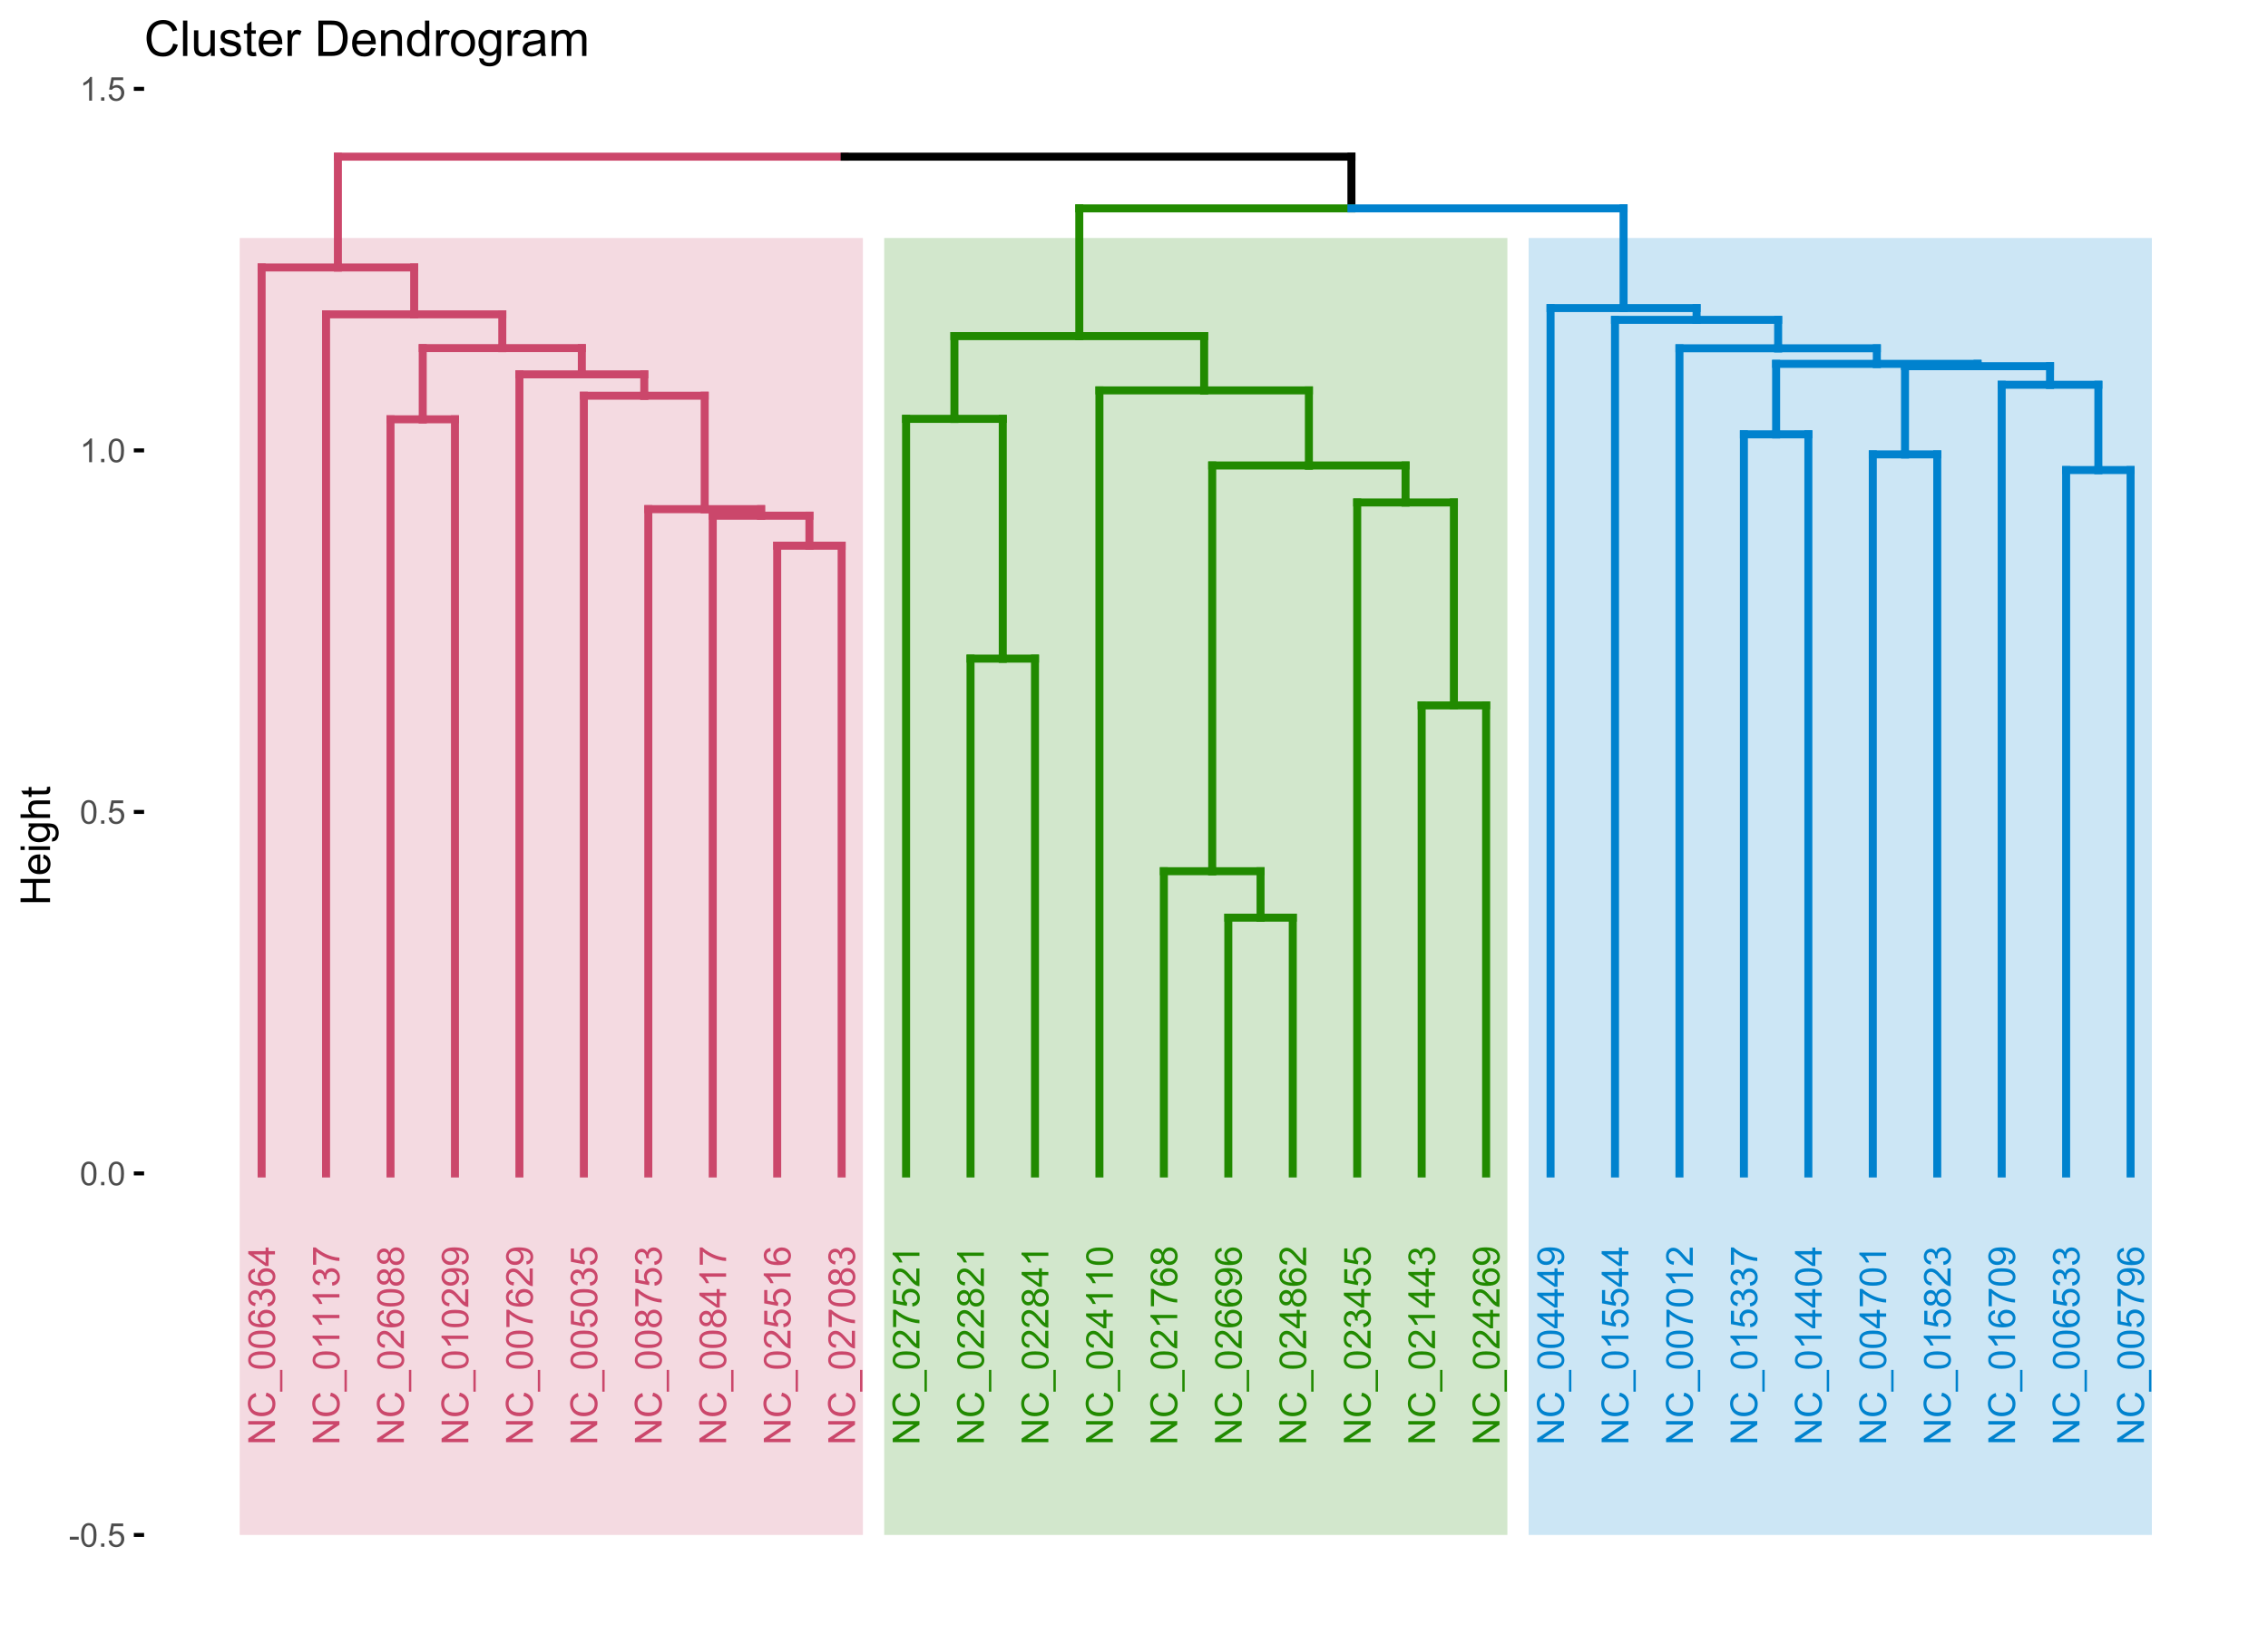 <?xml version="1.0" encoding="UTF-8"?>
<svg xmlns="http://www.w3.org/2000/svg" xmlns:xlink="http://www.w3.org/1999/xlink" width="605pt" height="436pt" viewBox="0 0 605 436" version="1.1">
<defs>
<g>
<symbol overflow="visible" id="glyph0-0">
<path style="stroke:none;" d="M 0 -1.246 L -6.223 -1.246 L -6.223 -6.223 L 0 -6.223 Z M -0.156 -1.402 L -0.156 -6.07 L -6.07 -6.07 L -6.07 -1.402 Z M -0.156 -1.402 "/>
</symbol>
<symbol overflow="visible" id="glyph0-1">
<path style="stroke:none;" d="M 0 -0.758 L -7.129 -0.758 L -7.129 -1.727 L -1.531 -5.469 L -7.129 -5.469 L -7.129 -6.375 L 0 -6.375 L 0 -5.406 L -5.602 -1.664 L 0 -1.664 Z M 0 -0.758 "/>
</symbol>
<symbol overflow="visible" id="glyph0-2">
<path style="stroke:none;" d="M -2.5 -5.855 L -2.262 -6.797 C -1.484 -6.598 -0.891 -6.242 -0.488 -5.73 C -0.082 -5.215 0.117 -4.586 0.121 -3.848 C 0.117 -3.078 -0.035 -2.453 -0.348 -1.973 C -0.656 -1.488 -1.109 -1.121 -1.707 -0.871 C -2.297 -0.617 -2.934 -0.492 -3.617 -0.496 C -4.355 -0.492 -5.004 -0.633 -5.559 -0.922 C -6.109 -1.203 -6.531 -1.609 -6.82 -2.133 C -7.105 -2.656 -7.246 -3.23 -7.25 -3.859 C -7.246 -4.57 -7.066 -5.172 -6.703 -5.66 C -6.34 -6.145 -5.828 -6.48 -5.172 -6.676 L -4.953 -5.746 C -5.469 -5.578 -5.848 -5.34 -6.086 -5.027 C -6.32 -4.711 -6.438 -4.312 -6.441 -3.84 C -6.438 -3.289 -6.309 -2.832 -6.047 -2.465 C -5.785 -2.094 -5.434 -1.836 -4.992 -1.691 C -4.547 -1.539 -4.09 -1.465 -3.621 -1.469 C -3.016 -1.465 -2.484 -1.555 -2.035 -1.734 C -1.578 -1.91 -1.242 -2.184 -1.02 -2.559 C -0.797 -2.93 -0.684 -3.332 -0.688 -3.77 C -0.684 -4.293 -0.836 -4.742 -1.145 -5.109 C -1.445 -5.477 -1.898 -5.723 -2.5 -5.855 Z M -2.5 -5.855 "/>
</symbol>
<symbol overflow="visible" id="glyph0-3">
<path style="stroke:none;" d="M 1.98 0.152 L 1.348 0.152 L 1.348 -5.648 L 1.98 -5.648 Z M 1.98 0.152 "/>
</symbol>
<symbol overflow="visible" id="glyph0-4">
<path style="stroke:none;" d="M -3.516 -0.414 C -4.359 -0.41 -5.035 -0.496 -5.551 -0.672 C -6.059 -0.844 -6.457 -1.102 -6.738 -1.445 C -7.016 -1.785 -7.152 -2.215 -7.156 -2.738 C -7.152 -3.117 -7.078 -3.453 -6.926 -3.742 C -6.77 -4.027 -6.547 -4.266 -6.258 -4.457 C -5.969 -4.645 -5.613 -4.793 -5.199 -4.902 C -4.777 -5.008 -4.219 -5.062 -3.516 -5.062 C -2.68 -5.062 -2.004 -4.977 -1.488 -4.805 C -0.973 -4.633 -0.574 -4.375 -0.297 -4.031 C -0.02 -3.688 0.117 -3.254 0.121 -2.738 C 0.117 -2.047 -0.125 -1.508 -0.617 -1.117 C -1.207 -0.645 -2.176 -0.41 -3.516 -0.414 Z M -3.516 -1.312 C -2.344 -1.312 -1.562 -1.449 -1.18 -1.723 C -0.789 -1.996 -0.598 -2.332 -0.598 -2.738 C -0.598 -3.137 -0.789 -3.477 -1.18 -3.75 C -1.566 -4.023 -2.348 -4.16 -3.516 -4.164 C -4.688 -4.16 -5.465 -4.023 -5.855 -3.75 C -6.238 -3.477 -6.434 -3.133 -6.434 -2.727 C -6.434 -2.32 -6.262 -2 -5.922 -1.766 C -5.484 -1.461 -4.684 -1.312 -3.516 -1.312 Z M -3.516 -1.312 "/>
</symbol>
<symbol overflow="visible" id="glyph0-5">
<path style="stroke:none;" d="M -5.383 -4.953 L -5.316 -4.086 C -5.656 -4.004 -5.906 -3.895 -6.062 -3.754 C -6.309 -3.516 -6.434 -3.223 -6.438 -2.879 C -6.434 -2.598 -6.355 -2.355 -6.203 -2.145 C -6 -1.867 -5.707 -1.648 -5.324 -1.492 C -4.938 -1.332 -4.387 -1.25 -3.676 -1.246 C -3.992 -1.453 -4.23 -1.711 -4.391 -2.02 C -4.543 -2.32 -4.621 -2.641 -4.625 -2.977 C -4.621 -3.559 -4.406 -4.055 -3.98 -4.465 C -3.547 -4.875 -2.992 -5.078 -2.316 -5.082 C -1.863 -5.078 -1.449 -4.984 -1.066 -4.793 C -0.684 -4.598 -0.387 -4.332 -0.184 -3.996 C 0.02 -3.66 0.117 -3.277 0.121 -2.848 C 0.117 -2.117 -0.148 -1.52 -0.684 -1.062 C -1.219 -0.602 -2.102 -0.375 -3.336 -0.375 C -4.711 -0.375 -5.715 -0.629 -6.34 -1.137 C -6.883 -1.582 -7.152 -2.18 -7.156 -2.934 C -7.152 -3.492 -6.996 -3.949 -6.684 -4.309 C -6.367 -4.664 -5.934 -4.879 -5.383 -4.953 Z M -2.309 -1.383 C -2.008 -1.383 -1.719 -1.445 -1.445 -1.574 C -1.168 -1.699 -0.957 -1.879 -0.812 -2.109 C -0.668 -2.34 -0.598 -2.582 -0.598 -2.836 C -0.598 -3.203 -0.746 -3.52 -1.043 -3.789 C -1.34 -4.051 -1.746 -4.184 -2.262 -4.188 C -2.754 -4.184 -3.141 -4.051 -3.426 -3.793 C -3.707 -3.527 -3.848 -3.199 -3.852 -2.801 C -3.848 -2.402 -3.707 -2.066 -3.426 -1.793 C -3.141 -1.52 -2.77 -1.383 -2.309 -1.383 Z M -2.309 -1.383 "/>
</symbol>
<symbol overflow="visible" id="glyph0-6">
<path style="stroke:none;" d="M -1.883 -0.418 L -2 -1.293 C -1.5 -1.391 -1.145 -1.562 -0.926 -1.805 C -0.707 -2.047 -0.598 -2.34 -0.598 -2.688 C -0.598 -3.098 -0.738 -3.445 -1.023 -3.73 C -1.309 -4.012 -1.664 -4.152 -2.086 -4.156 C -2.484 -4.152 -2.812 -4.023 -3.078 -3.762 C -3.336 -3.5 -3.469 -3.164 -3.473 -2.762 C -3.469 -2.594 -3.438 -2.391 -3.375 -2.145 L -4.145 -2.242 C -4.133 -2.297 -4.129 -2.344 -4.133 -2.383 C -4.129 -2.754 -4.227 -3.09 -4.422 -3.387 C -4.613 -3.684 -4.914 -3.832 -5.324 -3.836 C -5.641 -3.832 -5.906 -3.723 -6.121 -3.508 C -6.328 -3.289 -6.434 -3.008 -6.438 -2.668 C -6.434 -2.324 -6.328 -2.043 -6.117 -1.816 C -5.902 -1.59 -5.578 -1.445 -5.152 -1.383 L -5.309 -0.504 C -5.895 -0.613 -6.348 -0.855 -6.672 -1.234 C -6.992 -1.613 -7.152 -2.086 -7.156 -2.648 C -7.152 -3.039 -7.07 -3.395 -6.906 -3.723 C -6.738 -4.047 -6.512 -4.297 -6.223 -4.473 C -5.934 -4.645 -5.625 -4.734 -5.305 -4.734 C -4.992 -4.734 -4.715 -4.648 -4.465 -4.484 C -4.211 -4.316 -4.008 -4.074 -3.859 -3.754 C -3.762 -4.172 -3.559 -4.5 -3.254 -4.734 C -2.945 -4.969 -2.562 -5.086 -2.105 -5.086 C -1.48 -5.086 -0.953 -4.859 -0.523 -4.406 C -0.09 -3.953 0.121 -3.379 0.125 -2.684 C 0.121 -2.059 -0.062 -1.539 -0.434 -1.125 C -0.805 -0.711 -1.285 -0.473 -1.883 -0.418 Z M -1.883 -0.418 "/>
</symbol>
<symbol overflow="visible" id="glyph0-7">
<path style="stroke:none;" d="M 0 -3.219 L -1.707 -3.219 L -1.707 -0.125 L -2.508 -0.125 L -7.129 -3.379 L -7.129 -4.094 L -2.508 -4.094 L -2.508 -5.059 L -1.707 -5.059 L -1.707 -4.094 L 0 -4.094 Z M -2.508 -3.219 L -5.723 -3.219 L -2.508 -0.988 Z M -2.508 -3.219 "/>
</symbol>
<symbol overflow="visible" id="glyph0-8">
<path style="stroke:none;" d="M 0 -3.711 L 0 -2.836 L -5.578 -2.836 C -5.375 -2.625 -5.172 -2.348 -4.973 -2.004 C -4.77 -1.66 -4.621 -1.352 -4.523 -1.086 L -5.367 -1.086 C -5.598 -1.57 -5.875 -2 -6.203 -2.367 C -6.527 -2.734 -6.844 -2.992 -7.156 -3.145 L -7.156 -3.711 Z M 0 -3.711 "/>
</symbol>
<symbol overflow="visible" id="glyph0-9">
<path style="stroke:none;" d="M -6.195 -0.473 L -7.035 -0.473 L -7.035 -5.086 L -6.355 -5.086 C -5.867 -4.633 -5.227 -4.18 -4.43 -3.734 C -3.629 -3.285 -2.805 -2.941 -1.961 -2.703 C -1.363 -2.523 -0.711 -2.414 0 -2.367 L 0 -1.469 C -0.559 -1.477 -1.234 -1.586 -2.031 -1.797 C -2.824 -2.004 -3.59 -2.305 -4.328 -2.703 C -5.066 -3.094 -5.688 -3.516 -6.195 -3.965 Z M -6.195 -0.473 "/>
</symbol>
<symbol overflow="visible" id="glyph0-10">
<path style="stroke:none;" d="M -0.84 -5.012 L 0 -5.012 L 0 -0.301 C -0.211 -0.293 -0.414 -0.328 -0.609 -0.402 C -0.93 -0.52 -1.242 -0.711 -1.555 -0.977 C -1.863 -1.238 -2.227 -1.621 -2.637 -2.125 C -3.27 -2.895 -3.77 -3.418 -4.145 -3.695 C -4.512 -3.965 -4.863 -4.102 -5.199 -4.105 C -5.543 -4.102 -5.836 -3.977 -6.074 -3.73 C -6.312 -3.48 -6.434 -3.156 -6.434 -2.762 C -6.434 -2.336 -6.305 -2 -6.055 -1.75 C -5.797 -1.496 -5.449 -1.367 -5.004 -1.367 L -5.098 -0.469 C -5.766 -0.527 -6.273 -0.758 -6.629 -1.16 C -6.977 -1.562 -7.152 -2.102 -7.156 -2.781 C -7.152 -3.465 -6.965 -4.008 -6.586 -4.406 C -6.207 -4.805 -5.738 -5.004 -5.18 -5.004 C -4.891 -5.004 -4.609 -4.945 -4.336 -4.828 C -4.062 -4.711 -3.773 -4.516 -3.469 -4.246 C -3.164 -3.973 -2.742 -3.523 -2.211 -2.898 C -1.766 -2.371 -1.469 -2.035 -1.312 -1.887 C -1.156 -1.738 -0.996 -1.613 -0.84 -1.516 Z M -0.84 -5.012 "/>
</symbol>
<symbol overflow="visible" id="glyph0-11">
<path style="stroke:none;" d="M -3.867 -1.762 C -4 -1.395 -4.188 -1.125 -4.434 -0.953 C -4.68 -0.777 -4.977 -0.691 -5.32 -0.691 C -5.836 -0.691 -6.27 -0.875 -6.625 -1.25 C -6.977 -1.617 -7.152 -2.113 -7.156 -2.738 C -7.152 -3.355 -6.973 -3.855 -6.613 -4.238 C -6.25 -4.613 -5.812 -4.805 -5.297 -4.809 C -4.965 -4.805 -4.676 -4.719 -4.434 -4.547 C -4.188 -4.375 -4 -4.109 -3.867 -3.758 C -3.723 -4.191 -3.492 -4.527 -3.176 -4.758 C -2.855 -4.984 -2.477 -5.098 -2.039 -5.102 C -1.43 -5.098 -0.914 -4.883 -0.5 -4.453 C -0.086 -4.023 0.117 -3.457 0.121 -2.754 C 0.117 -2.047 -0.09 -1.477 -0.504 -1.047 C -0.918 -0.613 -1.438 -0.398 -2.062 -0.402 C -2.523 -0.398 -2.91 -0.516 -3.227 -0.754 C -3.535 -0.988 -3.75 -1.324 -3.867 -1.762 Z M -5.348 -1.586 C -5.008 -1.582 -4.734 -1.691 -4.523 -1.91 C -4.309 -2.129 -4.199 -2.41 -4.203 -2.758 C -4.199 -3.09 -4.305 -3.367 -4.52 -3.586 C -4.73 -3.801 -4.992 -3.906 -5.301 -3.91 C -5.617 -3.906 -5.887 -3.797 -6.109 -3.574 C -6.324 -3.352 -6.434 -3.074 -6.438 -2.746 C -6.434 -2.41 -6.328 -2.133 -6.117 -1.914 C -5.902 -1.691 -5.645 -1.582 -5.348 -1.586 Z M -2.059 -1.305 C -1.805 -1.301 -1.562 -1.359 -1.332 -1.48 C -1.094 -1.594 -0.914 -1.77 -0.789 -2.008 C -0.66 -2.238 -0.598 -2.488 -0.598 -2.762 C -0.598 -3.176 -0.73 -3.523 -1 -3.797 C -1.27 -4.07 -1.613 -4.207 -2.027 -4.207 C -2.449 -4.207 -2.797 -4.066 -3.074 -3.785 C -3.348 -3.504 -3.484 -3.152 -3.488 -2.734 C -3.484 -2.316 -3.348 -1.973 -3.078 -1.707 C -2.801 -1.434 -2.461 -1.301 -2.059 -1.305 Z M -2.059 -1.305 "/>
</symbol>
<symbol overflow="visible" id="glyph0-12">
<path style="stroke:none;" d="M -1.648 -0.543 L -1.727 -1.387 C -1.328 -1.453 -1.039 -1.59 -0.863 -1.793 C -0.684 -1.996 -0.598 -2.254 -0.598 -2.566 C -0.598 -2.836 -0.656 -3.07 -0.781 -3.273 C -0.902 -3.473 -1.07 -3.641 -1.277 -3.773 C -1.48 -3.902 -1.758 -4.008 -2.109 -4.098 C -2.461 -4.184 -2.816 -4.23 -3.18 -4.23 C -3.215 -4.23 -3.273 -4.227 -3.355 -4.227 C -3.074 -4.047 -2.848 -3.809 -2.676 -3.508 C -2.5 -3.203 -2.414 -2.875 -2.418 -2.523 C -2.414 -1.934 -2.629 -1.434 -3.059 -1.027 C -3.484 -0.613 -4.047 -0.41 -4.75 -0.414 C -5.473 -0.41 -6.055 -0.621 -6.496 -1.051 C -6.934 -1.473 -7.152 -2.008 -7.156 -2.656 C -7.152 -3.117 -7.027 -3.543 -6.781 -3.926 C -6.531 -4.309 -6.176 -4.598 -5.715 -4.801 C -5.25 -4.996 -4.582 -5.098 -3.711 -5.102 C -2.797 -5.098 -2.07 -5 -1.531 -4.805 C -0.988 -4.605 -0.578 -4.309 -0.301 -3.922 C -0.02 -3.527 0.117 -3.07 0.121 -2.547 C 0.117 -1.988 -0.035 -1.531 -0.344 -1.18 C -0.652 -0.824 -1.086 -0.613 -1.648 -0.543 Z M -4.793 -4.129 C -5.293 -4.125 -5.691 -3.992 -5.988 -3.727 C -6.285 -3.457 -6.434 -3.133 -6.434 -2.762 C -6.434 -2.371 -6.273 -2.035 -5.957 -1.746 C -5.637 -1.457 -5.227 -1.312 -4.723 -1.312 C -4.266 -1.312 -3.895 -1.449 -3.613 -1.723 C -3.328 -1.996 -3.188 -2.332 -3.191 -2.738 C -3.188 -3.137 -3.328 -3.469 -3.613 -3.734 C -3.895 -3.992 -4.289 -4.125 -4.793 -4.129 Z M -4.793 -4.129 "/>
</symbol>
<symbol overflow="visible" id="glyph0-13">
<path style="stroke:none;" d="M -1.867 -0.414 L -1.945 -1.332 C -1.496 -1.395 -1.156 -1.555 -0.934 -1.805 C -0.707 -2.055 -0.598 -2.352 -0.598 -2.703 C -0.598 -3.121 -0.754 -3.48 -1.074 -3.773 C -1.387 -4.062 -1.809 -4.207 -2.34 -4.211 C -2.832 -4.207 -3.227 -4.066 -3.52 -3.789 C -3.805 -3.508 -3.949 -3.141 -3.953 -2.688 C -3.949 -2.402 -3.887 -2.148 -3.762 -1.926 C -3.633 -1.695 -3.465 -1.516 -3.262 -1.391 L -3.371 -0.57 L -7.031 -1.258 L -7.031 -4.805 L -6.195 -4.805 L -6.195 -1.961 L -4.277 -1.574 C -4.574 -2 -4.723 -2.449 -4.727 -2.922 C -4.723 -3.543 -4.508 -4.066 -4.078 -4.496 C -3.648 -4.922 -3.094 -5.137 -2.418 -5.141 C -1.77 -5.137 -1.211 -4.949 -0.742 -4.574 C -0.168 -4.117 0.117 -3.492 0.121 -2.703 C 0.117 -2.051 -0.062 -1.523 -0.422 -1.113 C -0.785 -0.703 -1.266 -0.469 -1.867 -0.414 Z M -1.867 -0.414 "/>
</symbol>
<symbol overflow="visible" id="glyph1-0">
<path style="stroke:none;" d="M 1.102 0 L 1.102 -5.5 L 5.5 -5.5 L 5.5 0 Z M 1.238 -0.137 L 5.363 -0.137 L 5.363 -5.363 L 1.238 -5.363 Z M 1.238 -0.137 "/>
</symbol>
<symbol overflow="visible" id="glyph1-1">
<path style="stroke:none;" d="M 0.281 -1.891 L 0.281 -2.668 L 2.656 -2.668 L 2.656 -1.891 Z M 0.281 -1.891 "/>
</symbol>
<symbol overflow="visible" id="glyph1-2">
<path style="stroke:none;" d="M 0.367 -3.105 C 0.363 -3.848 0.438 -4.445 0.594 -4.902 C 0.742 -5.355 0.973 -5.707 1.277 -5.953 C 1.578 -6.199 1.957 -6.32 2.418 -6.324 C 2.754 -6.32 3.051 -6.254 3.309 -6.121 C 3.562 -5.984 3.773 -5.789 3.938 -5.531 C 4.102 -5.273 4.23 -4.961 4.328 -4.594 C 4.422 -4.227 4.469 -3.73 4.473 -3.105 C 4.469 -2.367 4.395 -1.77 4.242 -1.316 C 4.09 -0.859 3.863 -0.508 3.562 -0.262 C 3.258 -0.016 2.875 0.105 2.418 0.109 C 1.809 0.105 1.332 -0.109 0.988 -0.547 C 0.57 -1.066 0.363 -1.922 0.367 -3.105 Z M 1.16 -3.105 C 1.16 -2.07 1.281 -1.379 1.523 -1.039 C 1.766 -0.695 2.062 -0.527 2.418 -0.527 C 2.773 -0.527 3.074 -0.699 3.316 -1.043 C 3.559 -1.387 3.68 -2.074 3.68 -3.105 C 3.68 -4.145 3.559 -4.832 3.316 -5.172 C 3.074 -5.512 2.77 -5.684 2.41 -5.684 C 2.051 -5.684 1.77 -5.531 1.559 -5.234 C 1.293 -4.844 1.16 -4.137 1.16 -3.105 Z M 1.16 -3.105 "/>
</symbol>
<symbol overflow="visible" id="glyph1-3">
<path style="stroke:none;" d="M 0.801 0 L 0.801 -0.883 L 1.68 -0.883 L 1.68 0 Z M 0.801 0 "/>
</symbol>
<symbol overflow="visible" id="glyph1-4">
<path style="stroke:none;" d="M 0.367 -1.648 L 1.176 -1.719 C 1.234 -1.32 1.375 -1.023 1.594 -0.824 C 1.812 -0.625 2.078 -0.527 2.391 -0.527 C 2.762 -0.527 3.074 -0.668 3.336 -0.949 C 3.59 -1.23 3.719 -1.602 3.723 -2.066 C 3.719 -2.504 3.594 -2.852 3.348 -3.109 C 3.098 -3.363 2.773 -3.492 2.375 -3.492 C 2.125 -3.492 1.902 -3.434 1.703 -3.32 C 1.5 -3.207 1.344 -3.062 1.23 -2.883 L 0.504 -2.977 L 1.113 -6.215 L 4.246 -6.215 L 4.246 -5.473 L 1.73 -5.473 L 1.391 -3.781 C 1.766 -4.039 2.164 -4.172 2.582 -4.176 C 3.129 -4.172 3.594 -3.98 3.973 -3.605 C 4.352 -3.223 4.539 -2.734 4.543 -2.137 C 4.539 -1.562 4.375 -1.07 4.043 -0.656 C 3.637 -0.148 3.086 0.105 2.391 0.109 C 1.816 0.105 1.348 -0.051 0.984 -0.371 C 0.621 -0.691 0.414 -1.117 0.367 -1.648 Z M 0.367 -1.648 "/>
</symbol>
<symbol overflow="visible" id="glyph1-5">
<path style="stroke:none;" d="M 3.277 0 L 2.504 0 L 2.504 -4.93 C 2.316 -4.75 2.074 -4.574 1.773 -4.395 C 1.469 -4.215 1.195 -4.082 0.957 -3.996 L 0.957 -4.742 C 1.387 -4.941 1.766 -5.188 2.09 -5.48 C 2.414 -5.77 2.645 -6.051 2.781 -6.324 L 3.277 -6.324 Z M 3.277 0 "/>
</symbol>
<symbol overflow="visible" id="glyph2-0">
<path style="stroke:none;" d="M 0 -1.375 L -6.875 -1.375 L -6.875 -6.875 L 0 -6.875 Z M -0.172 -1.547 L -0.172 -6.703 L -6.703 -6.703 L -6.703 -1.547 Z M -0.172 -1.547 "/>
</symbol>
<symbol overflow="visible" id="glyph2-1">
<path style="stroke:none;" d="M 0 -0.883 L -7.875 -0.883 L -7.875 -1.922 L -4.641 -1.922 L -4.641 -6.016 L -7.875 -6.016 L -7.875 -7.059 L 0 -7.059 L 0 -6.016 L -3.711 -6.016 L -3.711 -1.922 L 0 -1.922 Z M 0 -0.883 "/>
</symbol>
<symbol overflow="visible" id="glyph2-2">
<path style="stroke:none;" d="M -1.836 -4.629 L -1.715 -5.629 C -1.125 -5.469 -0.672 -5.176 -0.352 -4.75 C -0.031 -4.324 0.129 -3.781 0.129 -3.121 C 0.129 -2.281 -0.125 -1.617 -0.641 -1.133 C -1.152 -0.641 -1.875 -0.398 -2.805 -0.402 C -3.762 -0.398 -4.504 -0.645 -5.035 -1.145 C -5.562 -1.637 -5.828 -2.277 -5.832 -3.066 C -5.828 -3.824 -5.57 -4.449 -5.051 -4.934 C -4.531 -5.418 -3.801 -5.66 -2.863 -5.66 C -2.805 -5.66 -2.719 -5.656 -2.605 -5.656 L -2.605 -1.402 C -1.977 -1.434 -1.496 -1.613 -1.164 -1.934 C -0.828 -2.25 -0.66 -2.645 -0.664 -3.125 C -0.66 -3.477 -0.754 -3.781 -0.941 -4.031 C -1.125 -4.281 -1.422 -4.48 -1.836 -4.629 Z M -3.398 -1.457 L -3.398 -4.641 C -3.879 -4.598 -4.238 -4.473 -4.48 -4.273 C -4.852 -3.961 -5.039 -3.562 -5.039 -3.078 C -5.039 -2.629 -4.891 -2.258 -4.594 -1.957 C -4.297 -1.652 -3.898 -1.484 -3.398 -1.457 Z M -3.398 -1.457 "/>
</symbol>
<symbol overflow="visible" id="glyph2-3">
<path style="stroke:none;" d="M -6.762 -0.73 L -7.875 -0.73 L -7.875 -1.699 L -6.762 -1.699 Z M 0 -0.73 L -5.703 -0.73 L -5.703 -1.699 L 0 -1.695 Z M 0 -0.73 "/>
</symbol>
<symbol overflow="visible" id="glyph2-4">
<path style="stroke:none;" d="M 0.473 -0.547 L 0.613 -1.488 C 0.898 -1.527 1.109 -1.637 1.246 -1.816 C 1.422 -2.055 1.512 -2.379 1.516 -2.797 C 1.512 -3.242 1.422 -3.59 1.246 -3.832 C 1.062 -4.074 0.812 -4.238 0.496 -4.328 C 0.297 -4.379 -0.113 -4.402 -0.746 -4.398 C -0.246 -3.973 0 -3.445 0 -2.82 C 0 -2.031 -0.281 -1.426 -0.848 -1 C -1.41 -0.566 -2.09 -0.352 -2.883 -0.355 C -3.426 -0.352 -3.926 -0.449 -4.391 -0.648 C -4.848 -0.844 -5.203 -1.129 -5.457 -1.504 C -5.703 -1.875 -5.828 -2.316 -5.832 -2.824 C -5.828 -3.496 -5.559 -4.051 -5.016 -4.492 L -5.703 -4.492 L -5.703 -5.383 L -0.773 -5.383 C 0.113 -5.379 0.742 -5.289 1.113 -5.109 C 1.484 -4.93 1.777 -4.641 1.992 -4.25 C 2.207 -3.855 2.312 -3.375 2.316 -2.805 C 2.312 -2.121 2.16 -1.57 1.855 -1.152 C 1.547 -0.734 1.086 -0.531 0.473 -0.547 Z M -2.953 -1.348 C -2.203 -1.348 -1.656 -1.496 -1.316 -1.793 C -0.969 -2.09 -0.797 -2.461 -0.801 -2.91 C -0.797 -3.352 -0.969 -3.723 -1.312 -4.027 C -1.652 -4.324 -2.188 -4.477 -2.922 -4.48 C -3.617 -4.477 -4.145 -4.32 -4.5 -4.016 C -4.852 -3.703 -5.027 -3.332 -5.031 -2.895 C -5.027 -2.465 -4.852 -2.098 -4.508 -1.797 C -4.156 -1.496 -3.641 -1.348 -2.953 -1.348 Z M -2.953 -1.348 "/>
</symbol>
<symbol overflow="visible" id="glyph2-5">
<path style="stroke:none;" d="M 0 -0.727 L -7.875 -0.727 L -7.875 -1.691 L -5.047 -1.691 C -5.566 -2.141 -5.828 -2.711 -5.832 -3.398 C -5.828 -3.82 -5.746 -4.188 -5.582 -4.5 C -5.414 -4.812 -5.184 -5.035 -4.891 -5.168 C -4.598 -5.301 -4.172 -5.367 -3.613 -5.371 L 0 -5.371 L 0 -4.406 L -3.613 -4.406 C -4.094 -4.406 -4.445 -4.301 -4.668 -4.09 C -4.887 -3.879 -4.996 -3.582 -5 -3.203 C -4.996 -2.914 -4.922 -2.645 -4.777 -2.395 C -4.625 -2.141 -4.426 -1.961 -4.172 -1.852 C -3.918 -1.742 -3.566 -1.688 -3.121 -1.691 L 0 -1.691 Z M 0 -0.727 "/>
</symbol>
<symbol overflow="visible" id="glyph2-6">
<path style="stroke:none;" d="M -0.863 -2.836 L -0.012 -2.977 C 0.043 -2.703 0.07 -2.457 0.074 -2.246 C 0.07 -1.891 0.02 -1.621 -0.09 -1.43 C -0.199 -1.234 -0.348 -1.098 -0.527 -1.02 C -0.707 -0.941 -1.086 -0.902 -1.672 -0.902 L -4.953 -0.902 L -4.953 -0.195 L -5.703 -0.195 L -5.703 -0.902 L -7.117 -0.902 L -7.695 -1.863 L -5.703 -1.863 L -5.703 -2.836 L -4.953 -2.836 L -4.953 -1.863 L -1.617 -1.863 C -1.34 -1.863 -1.16 -1.879 -1.082 -1.914 C -1 -1.945 -0.938 -2 -0.895 -2.078 C -0.848 -2.152 -0.824 -2.262 -0.828 -2.41 C -0.824 -2.516 -0.836 -2.66 -0.863 -2.836 Z M -0.863 -2.836 "/>
</symbol>
<symbol overflow="visible" id="glyph3-0">
<path style="stroke:none;" d="M 1.648 0 L 1.648 -8.25 L 8.25 -8.25 L 8.25 0 Z M 1.855 -0.207 L 8.043 -0.207 L 8.043 -8.043 L 1.855 -8.043 Z M 1.855 -0.207 "/>
</symbol>
<symbol overflow="visible" id="glyph3-1">
<path style="stroke:none;" d="M 7.762 -3.312 L 9.012 -2.996 C 8.746 -1.965 8.273 -1.184 7.594 -0.648 C 6.914 -0.109 6.082 0.156 5.098 0.16 C 4.078 0.156 3.25 -0.047 2.613 -0.461 C 1.973 -0.871 1.484 -1.473 1.156 -2.262 C 0.82 -3.047 0.656 -3.891 0.656 -4.797 C 0.656 -5.777 0.844 -6.633 1.219 -7.367 C 1.594 -8.098 2.129 -8.656 2.824 -9.039 C 3.52 -9.418 4.281 -9.609 5.117 -9.609 C 6.059 -9.609 6.855 -9.367 7.5 -8.887 C 8.145 -8.406 8.594 -7.73 8.848 -6.859 L 7.617 -6.566 C 7.398 -7.25 7.078 -7.75 6.664 -8.066 C 6.242 -8.379 5.719 -8.535 5.094 -8.539 C 4.363 -8.535 3.758 -8.363 3.27 -8.016 C 2.781 -7.668 2.438 -7.199 2.242 -6.613 C 2.043 -6.023 1.945 -5.418 1.945 -4.801 C 1.945 -3.996 2.062 -3.297 2.297 -2.695 C 2.531 -2.094 2.895 -1.645 3.391 -1.352 C 3.883 -1.055 4.418 -0.906 4.996 -0.91 C 5.695 -0.906 6.289 -1.109 6.773 -1.516 C 7.258 -1.918 7.586 -2.516 7.762 -3.312 Z M 7.762 -3.312 "/>
</symbol>
<symbol overflow="visible" id="glyph3-2">
<path style="stroke:none;" d="M 0.844 0 L 0.844 -9.449 L 2.004 -9.449 L 2.004 0 Z M 0.844 0 "/>
</symbol>
<symbol overflow="visible" id="glyph3-3">
<path style="stroke:none;" d="M 5.355 0 L 5.355 -1.004 C 4.824 -0.23 4.098 0.152 3.184 0.156 C 2.777 0.152 2.402 0.078 2.051 -0.074 C 1.699 -0.227 1.438 -0.422 1.273 -0.66 C 1.102 -0.891 0.984 -1.176 0.914 -1.52 C 0.867 -1.746 0.844 -2.109 0.844 -2.605 L 0.844 -6.844 L 2.004 -6.844 L 2.004 -3.047 C 2.004 -2.441 2.027 -2.031 2.074 -1.824 C 2.145 -1.516 2.297 -1.277 2.539 -1.105 C 2.773 -0.93 3.066 -0.844 3.414 -0.844 C 3.762 -0.844 4.09 -0.93 4.395 -1.109 C 4.699 -1.285 4.914 -1.531 5.043 -1.84 C 5.168 -2.145 5.23 -2.59 5.234 -3.176 L 5.234 -6.844 L 6.395 -6.844 L 6.395 0 Z M 5.355 0 "/>
</symbol>
<symbol overflow="visible" id="glyph3-4">
<path style="stroke:none;" d="M 0.406 -2.043 L 1.555 -2.223 C 1.613 -1.762 1.793 -1.41 2.09 -1.168 C 2.383 -0.918 2.793 -0.797 3.324 -0.801 C 3.855 -0.797 4.254 -0.906 4.512 -1.125 C 4.77 -1.34 4.898 -1.594 4.898 -1.887 C 4.898 -2.148 4.785 -2.355 4.559 -2.508 C 4.398 -2.609 4 -2.738 3.371 -2.898 C 2.516 -3.113 1.926 -3.301 1.602 -3.457 C 1.27 -3.613 1.02 -3.828 0.852 -4.105 C 0.68 -4.383 0.598 -4.691 0.598 -5.027 C 0.598 -5.332 0.668 -5.613 0.809 -5.875 C 0.949 -6.133 1.137 -6.348 1.379 -6.523 C 1.555 -6.652 1.801 -6.766 2.117 -6.859 C 2.426 -6.949 2.762 -6.996 3.121 -7 C 3.656 -6.996 4.129 -6.918 4.535 -6.766 C 4.941 -6.609 5.238 -6.398 5.434 -6.137 C 5.621 -5.871 5.754 -5.52 5.832 -5.078 L 4.699 -4.926 C 4.645 -5.273 4.492 -5.547 4.25 -5.75 C 4 -5.945 3.652 -6.047 3.203 -6.047 C 2.668 -6.047 2.289 -5.957 2.062 -5.781 C 1.836 -5.602 1.723 -5.395 1.723 -5.164 C 1.723 -5.008 1.77 -4.875 1.863 -4.758 C 1.957 -4.633 2.105 -4.527 2.309 -4.445 C 2.422 -4.402 2.762 -4.305 3.332 -4.152 C 4.148 -3.93 4.719 -3.75 5.047 -3.609 C 5.367 -3.469 5.625 -3.266 5.812 -3.004 C 5.996 -2.734 6.086 -2.402 6.09 -2.012 C 6.086 -1.621 5.973 -1.258 5.75 -0.918 C 5.523 -0.574 5.199 -0.309 4.773 -0.125 C 4.348 0.062 3.867 0.152 3.332 0.156 C 2.441 0.152 1.762 -0.031 1.297 -0.398 C 0.828 -0.766 0.531 -1.312 0.406 -2.043 Z M 0.406 -2.043 "/>
</symbol>
<symbol overflow="visible" id="glyph3-5">
<path style="stroke:none;" d="M 3.402 -1.039 L 3.57 -0.012 C 3.242 0.055 2.953 0.086 2.695 0.09 C 2.273 0.086 1.945 0.023 1.715 -0.109 C 1.48 -0.238 1.316 -0.414 1.223 -0.633 C 1.125 -0.852 1.078 -1.309 1.082 -2.004 L 1.082 -5.941 L 0.23 -5.941 L 0.23 -6.844 L 1.082 -6.844 L 1.082 -8.539 L 2.238 -9.234 L 2.238 -6.844 L 3.402 -6.844 L 3.402 -5.941 L 2.238 -5.941 L 2.238 -1.941 C 2.238 -1.605 2.258 -1.395 2.297 -1.301 C 2.336 -1.207 2.402 -1.129 2.496 -1.074 C 2.59 -1.016 2.723 -0.988 2.895 -0.992 C 3.02 -0.988 3.188 -1.004 3.402 -1.039 Z M 3.402 -1.039 "/>
</symbol>
<symbol overflow="visible" id="glyph3-6">
<path style="stroke:none;" d="M 5.555 -2.203 L 6.754 -2.055 C 6.562 -1.352 6.211 -0.809 5.703 -0.422 C 5.188 -0.039 4.535 0.152 3.746 0.156 C 2.738 0.152 1.945 -0.152 1.363 -0.77 C 0.773 -1.383 0.48 -2.25 0.484 -3.363 C 0.48 -4.516 0.777 -5.41 1.371 -6.047 C 1.965 -6.68 2.734 -6.996 3.68 -7 C 4.594 -6.996 5.34 -6.684 5.922 -6.062 C 6.5 -5.438 6.789 -4.562 6.793 -3.434 C 6.789 -3.363 6.789 -3.258 6.785 -3.125 L 1.684 -3.125 C 1.723 -2.371 1.938 -1.797 2.32 -1.398 C 2.703 -0.996 3.18 -0.797 3.75 -0.801 C 4.176 -0.797 4.539 -0.906 4.84 -1.133 C 5.141 -1.352 5.379 -1.711 5.555 -2.203 Z M 1.746 -4.078 L 5.57 -4.078 C 5.516 -4.656 5.367 -5.086 5.129 -5.375 C 4.758 -5.82 4.281 -6.047 3.691 -6.047 C 3.16 -6.047 2.711 -5.867 2.348 -5.512 C 1.984 -5.152 1.785 -4.676 1.746 -4.078 Z M 1.746 -4.078 "/>
</symbol>
<symbol overflow="visible" id="glyph3-7">
<path style="stroke:none;" d="M 0.855 0 L 0.855 -6.844 L 1.902 -6.844 L 1.902 -5.809 C 2.164 -6.289 2.41 -6.609 2.637 -6.766 C 2.863 -6.918 3.109 -6.996 3.383 -7 C 3.77 -6.996 4.168 -6.871 4.578 -6.625 L 4.176 -5.551 C 3.891 -5.715 3.605 -5.801 3.324 -5.801 C 3.066 -5.801 2.84 -5.723 2.641 -5.57 C 2.438 -5.418 2.293 -5.207 2.211 -4.938 C 2.078 -4.523 2.016 -4.07 2.016 -3.582 L 2.016 0 Z M 0.855 0 "/>
</symbol>
<symbol overflow="visible" id="glyph3-8">
<path style="stroke:none;" d=""/>
</symbol>
<symbol overflow="visible" id="glyph3-9">
<path style="stroke:none;" d="M 1.02 0 L 1.02 -9.449 L 4.273 -9.449 C 5.004 -9.445 5.566 -9.398 5.957 -9.312 C 6.492 -9.184 6.953 -8.961 7.34 -8.637 C 7.836 -8.215 8.207 -7.676 8.457 -7.02 C 8.699 -6.363 8.824 -5.613 8.828 -4.777 C 8.824 -4.055 8.742 -3.418 8.578 -2.867 C 8.41 -2.309 8.195 -1.852 7.934 -1.492 C 7.668 -1.129 7.379 -0.844 7.07 -0.633 C 6.758 -0.422 6.383 -0.262 5.945 -0.16 C 5.504 -0.051 5 0 4.43 0 Z M 2.27 -1.113 L 4.285 -1.113 C 4.902 -1.113 5.391 -1.172 5.75 -1.289 C 6.102 -1.406 6.387 -1.566 6.602 -1.777 C 6.895 -2.07 7.125 -2.469 7.289 -2.973 C 7.453 -3.473 7.535 -4.082 7.539 -4.797 C 7.535 -5.781 7.371 -6.539 7.051 -7.074 C 6.723 -7.602 6.332 -7.957 5.871 -8.141 C 5.535 -8.266 4.996 -8.332 4.254 -8.332 L 2.27 -8.332 Z M 2.27 -1.113 "/>
</symbol>
<symbol overflow="visible" id="glyph3-10">
<path style="stroke:none;" d="M 0.871 0 L 0.871 -6.844 L 1.914 -6.844 L 1.914 -5.871 C 2.414 -6.621 3.141 -6.996 4.094 -7 C 4.504 -6.996 4.883 -6.922 5.23 -6.777 C 5.574 -6.625 5.832 -6.43 6.008 -6.191 C 6.176 -5.949 6.297 -5.664 6.367 -5.336 C 6.41 -5.121 6.434 -4.746 6.434 -4.207 L 6.434 0 L 5.273 0 L 5.273 -4.164 C 5.273 -4.633 5.227 -4.984 5.137 -5.223 C 5.043 -5.453 4.883 -5.641 4.656 -5.781 C 4.426 -5.918 4.156 -5.988 3.848 -5.992 C 3.352 -5.988 2.926 -5.832 2.566 -5.523 C 2.207 -5.207 2.027 -4.613 2.031 -3.738 L 2.031 0 Z M 0.871 0 "/>
</symbol>
<symbol overflow="visible" id="glyph3-11">
<path style="stroke:none;" d="M 5.312 0 L 5.312 -0.863 C 4.875 -0.184 4.238 0.152 3.398 0.156 C 2.852 0.152 2.348 0.004 1.891 -0.293 C 1.434 -0.594 1.078 -1.012 0.828 -1.555 C 0.574 -2.094 0.449 -2.715 0.453 -3.414 C 0.449 -4.098 0.562 -4.719 0.793 -5.273 C 1.016 -5.828 1.359 -6.254 1.816 -6.555 C 2.27 -6.848 2.777 -6.996 3.344 -7 C 3.754 -6.996 4.121 -6.91 4.445 -6.738 C 4.766 -6.562 5.027 -6.336 5.234 -6.059 L 5.234 -9.449 L 6.387 -9.449 L 6.387 0 Z M 1.645 -3.414 C 1.641 -2.535 1.824 -1.879 2.199 -1.449 C 2.566 -1.012 3.004 -0.797 3.508 -0.801 C 4.012 -0.797 4.441 -1.004 4.797 -1.422 C 5.152 -1.832 5.332 -2.465 5.332 -3.32 C 5.332 -4.254 5.148 -4.941 4.789 -5.379 C 4.422 -5.816 3.977 -6.035 3.453 -6.039 C 2.934 -6.035 2.504 -5.824 2.16 -5.406 C 1.812 -4.984 1.641 -4.32 1.645 -3.414 Z M 1.645 -3.414 "/>
</symbol>
<symbol overflow="visible" id="glyph3-12">
<path style="stroke:none;" d="M 0.438 -3.422 C 0.434 -4.688 0.785 -5.625 1.496 -6.238 C 2.082 -6.742 2.801 -6.996 3.648 -7 C 4.586 -6.996 5.355 -6.688 5.953 -6.074 C 6.551 -5.453 6.848 -4.602 6.852 -3.52 C 6.848 -2.637 6.715 -1.945 6.453 -1.441 C 6.188 -0.934 5.805 -0.539 5.301 -0.262 C 4.793 0.016 4.242 0.152 3.648 0.156 C 2.688 0.152 1.914 -0.152 1.324 -0.766 C 0.73 -1.379 0.434 -2.266 0.438 -3.422 Z M 1.629 -3.422 C 1.629 -2.547 1.82 -1.891 2.203 -1.453 C 2.586 -1.016 3.066 -0.797 3.648 -0.801 C 4.223 -0.797 4.703 -1.016 5.086 -1.457 C 5.469 -1.891 5.66 -2.559 5.66 -3.461 C 5.66 -4.305 5.465 -4.945 5.082 -5.383 C 4.691 -5.816 4.215 -6.035 3.648 -6.039 C 3.066 -6.035 2.586 -5.816 2.203 -5.387 C 1.82 -4.949 1.629 -4.297 1.629 -3.422 Z M 1.629 -3.422 "/>
</symbol>
<symbol overflow="visible" id="glyph3-13">
<path style="stroke:none;" d="M 0.656 0.566 L 1.785 0.734 C 1.828 1.078 1.961 1.332 2.18 1.496 C 2.465 1.707 2.855 1.816 3.359 1.816 C 3.891 1.816 4.305 1.707 4.602 1.492 C 4.891 1.277 5.09 0.977 5.195 0.594 C 5.254 0.352 5.281 -0.141 5.277 -0.895 C 4.77 -0.297 4.137 0 3.383 0 C 2.438 0 1.711 -0.336 1.199 -1.016 C 0.68 -1.691 0.422 -2.508 0.426 -3.461 C 0.422 -4.113 0.539 -4.715 0.777 -5.27 C 1.012 -5.816 1.355 -6.242 1.805 -6.547 C 2.254 -6.844 2.781 -6.996 3.391 -7 C 4.195 -6.996 4.859 -6.668 5.387 -6.02 L 5.387 -6.844 L 6.457 -6.844 L 6.457 -0.93 C 6.457 0.137 6.348 0.891 6.133 1.336 C 5.914 1.781 5.57 2.133 5.102 2.391 C 4.629 2.648 4.051 2.777 3.363 2.777 C 2.547 2.777 1.887 2.594 1.387 2.227 C 0.883 1.859 0.641 1.305 0.656 0.566 Z M 1.617 -3.547 C 1.617 -2.645 1.793 -1.988 2.152 -1.578 C 2.504 -1.164 2.953 -0.961 3.492 -0.961 C 4.023 -0.961 4.469 -1.164 4.832 -1.574 C 5.191 -1.984 5.371 -2.629 5.375 -3.508 C 5.371 -4.34 5.188 -4.969 4.816 -5.398 C 4.445 -5.82 3.996 -6.035 3.473 -6.039 C 2.953 -6.035 2.516 -5.824 2.156 -5.41 C 1.797 -4.988 1.617 -4.367 1.617 -3.547 Z M 1.617 -3.547 "/>
</symbol>
<symbol overflow="visible" id="glyph3-14">
<path style="stroke:none;" d="M 5.336 -0.844 C 4.902 -0.477 4.488 -0.219 4.094 -0.07 C 3.695 0.078 3.27 0.152 2.816 0.156 C 2.062 0.152 1.484 -0.027 1.082 -0.395 C 0.676 -0.762 0.473 -1.234 0.477 -1.805 C 0.473 -2.141 0.551 -2.445 0.703 -2.723 C 0.855 -3 1.055 -3.223 1.305 -3.391 C 1.551 -3.555 1.828 -3.68 2.141 -3.77 C 2.363 -3.824 2.707 -3.883 3.172 -3.945 C 4.105 -4.055 4.797 -4.188 5.238 -4.344 C 5.242 -4.5 5.242 -4.602 5.246 -4.648 C 5.242 -5.117 5.133 -5.449 4.918 -5.645 C 4.617 -5.902 4.18 -6.035 3.598 -6.039 C 3.051 -6.035 2.645 -5.938 2.387 -5.75 C 2.125 -5.555 1.934 -5.219 1.812 -4.738 L 0.676 -4.891 C 0.777 -5.375 0.949 -5.766 1.184 -6.066 C 1.418 -6.363 1.758 -6.594 2.211 -6.758 C 2.656 -6.914 3.176 -6.996 3.766 -7 C 4.348 -6.996 4.82 -6.926 5.188 -6.793 C 5.547 -6.652 5.816 -6.48 5.992 -6.273 C 6.16 -6.062 6.281 -5.801 6.355 -5.484 C 6.391 -5.285 6.41 -4.926 6.414 -4.414 L 6.414 -2.867 C 6.41 -1.785 6.434 -1.105 6.488 -0.82 C 6.535 -0.535 6.633 -0.262 6.781 0 L 5.57 0 C 5.445 -0.238 5.367 -0.52 5.336 -0.844 Z M 5.238 -3.434 C 4.816 -3.262 4.184 -3.113 3.344 -2.996 C 2.863 -2.926 2.527 -2.852 2.332 -2.766 C 2.133 -2.68 1.98 -2.551 1.875 -2.387 C 1.766 -2.219 1.711 -2.035 1.715 -1.836 C 1.711 -1.523 1.828 -1.266 2.066 -1.062 C 2.297 -0.852 2.641 -0.75 3.094 -0.754 C 3.539 -0.75 3.934 -0.848 4.285 -1.047 C 4.629 -1.238 4.887 -1.508 5.055 -1.852 C 5.176 -2.109 5.238 -2.496 5.238 -3.012 Z M 5.238 -3.434 "/>
</symbol>
<symbol overflow="visible" id="glyph3-15">
<path style="stroke:none;" d="M 0.871 0 L 0.871 -6.844 L 1.906 -6.844 L 1.906 -5.883 C 2.117 -6.219 2.406 -6.488 2.766 -6.691 C 3.121 -6.895 3.527 -6.996 3.984 -7 C 4.488 -6.996 4.902 -6.891 5.23 -6.684 C 5.555 -6.469 5.785 -6.176 5.918 -5.801 C 6.457 -6.598 7.16 -6.996 8.031 -7 C 8.707 -6.996 9.23 -6.809 9.598 -6.434 C 9.961 -6.059 10.141 -5.48 10.145 -4.699 L 10.145 0 L 8.992 0 L 8.992 -4.312 C 8.988 -4.773 8.949 -5.105 8.879 -5.312 C 8.801 -5.516 8.664 -5.68 8.469 -5.805 C 8.266 -5.926 8.035 -5.988 7.773 -5.992 C 7.289 -5.988 6.891 -5.828 6.574 -5.512 C 6.254 -5.191 6.094 -4.68 6.098 -3.977 L 6.098 0 L 4.938 0 L 4.938 -4.445 C 4.934 -4.957 4.84 -5.344 4.652 -5.605 C 4.465 -5.859 4.156 -5.988 3.727 -5.992 C 3.398 -5.988 3.094 -5.902 2.816 -5.734 C 2.539 -5.559 2.34 -5.309 2.215 -4.98 C 2.09 -4.648 2.027 -4.172 2.031 -3.551 L 2.031 0 Z M 0.871 0 "/>
</symbol>
</g>
<clipPath id="clip1">
  <path d="M 38.438 23.406 L 599.52 23.406 L 599.52 427.781 L 38.438 427.781 Z M 38.438 23.406 "/>
</clipPath>
</defs>
<g id="surface6">
<rect x="0" y="0" width="605" height="436" style="fill:rgb(100%,100%,100%);fill-opacity:1;stroke:none;"/>
<rect x="0" y="0" width="605" height="436" style="fill:rgb(100%,100%,100%);fill-opacity:1;stroke:none;"/>
<path style="fill:none;stroke-width:1.067;stroke-linecap:round;stroke-linejoin:round;stroke:rgb(100%,100%,100%);stroke-opacity:1;stroke-miterlimit:10;" d="M 0 436 L 605 436 L 605 0 L 0 0 Z M 0 436 "/>
<g clip-path="url(#clip1)" clip-rule="nonzero">
<path style=" stroke:none;fill-rule:nonzero;fill:rgb(100%,100%,100%);fill-opacity:1;" d="M 38.438 427.781 L 599.52 427.781 L 599.52 23.406 L 38.438 23.406 Z M 38.438 427.781 "/>
</g>
<path style="fill:none;stroke-width:2.134;stroke-linecap:square;stroke-linejoin:round;stroke:rgb(80%,27.843%,41.961%);stroke-opacity:1;stroke-miterlimit:10;" d="M 225.316 41.789 L 90.137 41.789 "/>
<path style="fill:none;stroke-width:2.134;stroke-linecap:square;stroke-linejoin:round;stroke:rgb(80%,27.843%,41.961%);stroke-opacity:1;stroke-miterlimit:10;" d="M 90.137 41.789 L 90.137 71.336 "/>
<path style="fill:none;stroke-width:2.134;stroke-linecap:square;stroke-linejoin:round;stroke:rgb(80%,27.843%,41.961%);stroke-opacity:1;stroke-miterlimit:10;" d="M 90.137 71.336 L 69.789 71.336 "/>
<path style="fill:none;stroke-width:2.134;stroke-linecap:square;stroke-linejoin:round;stroke:rgb(80%,27.843%,41.961%);stroke-opacity:1;stroke-miterlimit:10;" d="M 69.789 71.336 L 69.789 312.977 "/>
<path style="fill:none;stroke-width:2.134;stroke-linecap:square;stroke-linejoin:round;stroke:rgb(80%,27.843%,41.961%);stroke-opacity:1;stroke-miterlimit:10;" d="M 90.137 71.336 L 110.484 71.336 "/>
<path style="fill:none;stroke-width:2.134;stroke-linecap:square;stroke-linejoin:round;stroke:rgb(80%,27.843%,41.961%);stroke-opacity:1;stroke-miterlimit:10;" d="M 110.484 71.336 L 110.484 83.84 "/>
<path style="fill:none;stroke-width:2.134;stroke-linecap:square;stroke-linejoin:round;stroke:rgb(80%,27.843%,41.961%);stroke-opacity:1;stroke-miterlimit:10;" d="M 110.484 83.84 L 86.98 83.84 "/>
<path style="fill:none;stroke-width:2.134;stroke-linecap:square;stroke-linejoin:round;stroke:rgb(80%,27.843%,41.961%);stroke-opacity:1;stroke-miterlimit:10;" d="M 86.98 83.84 L 86.98 312.977 "/>
<path style="fill:none;stroke-width:2.134;stroke-linecap:square;stroke-linejoin:round;stroke:rgb(80%,27.843%,41.961%);stroke-opacity:1;stroke-miterlimit:10;" d="M 110.484 83.84 L 133.988 83.84 "/>
<path style="fill:none;stroke-width:2.134;stroke-linecap:square;stroke-linejoin:round;stroke:rgb(80%,27.843%,41.961%);stroke-opacity:1;stroke-miterlimit:10;" d="M 133.988 83.84 L 133.988 92.852 "/>
<path style="fill:none;stroke-width:2.134;stroke-linecap:square;stroke-linejoin:round;stroke:rgb(80%,27.843%,41.961%);stroke-opacity:1;stroke-miterlimit:10;" d="M 133.988 92.852 L 112.766 92.852 "/>
<path style="fill:none;stroke-width:2.134;stroke-linecap:square;stroke-linejoin:round;stroke:rgb(80%,27.843%,41.961%);stroke-opacity:1;stroke-miterlimit:10;" d="M 112.766 92.852 L 112.766 111.84 "/>
<path style="fill:none;stroke-width:2.134;stroke-linecap:square;stroke-linejoin:round;stroke:rgb(80%,27.843%,41.961%);stroke-opacity:1;stroke-miterlimit:10;" d="M 112.766 111.84 L 104.172 111.84 "/>
<path style="fill:none;stroke-width:2.134;stroke-linecap:square;stroke-linejoin:round;stroke:rgb(80%,27.843%,41.961%);stroke-opacity:1;stroke-miterlimit:10;" d="M 104.172 111.84 L 104.172 312.977 "/>
<path style="fill:none;stroke-width:2.134;stroke-linecap:square;stroke-linejoin:round;stroke:rgb(80%,27.843%,41.961%);stroke-opacity:1;stroke-miterlimit:10;" d="M 112.766 111.84 L 121.363 111.84 "/>
<path style="fill:none;stroke-width:2.134;stroke-linecap:square;stroke-linejoin:round;stroke:rgb(80%,27.843%,41.961%);stroke-opacity:1;stroke-miterlimit:10;" d="M 121.363 111.84 L 121.363 312.977 "/>
<path style="fill:none;stroke-width:2.134;stroke-linecap:square;stroke-linejoin:round;stroke:rgb(80%,27.843%,41.961%);stroke-opacity:1;stroke-miterlimit:10;" d="M 133.988 92.852 L 155.207 92.852 "/>
<path style="fill:none;stroke-width:2.134;stroke-linecap:square;stroke-linejoin:round;stroke:rgb(80%,27.843%,41.961%);stroke-opacity:1;stroke-miterlimit:10;" d="M 155.207 92.852 L 155.207 99.848 "/>
<path style="fill:none;stroke-width:2.134;stroke-linecap:square;stroke-linejoin:round;stroke:rgb(80%,27.843%,41.961%);stroke-opacity:1;stroke-miterlimit:10;" d="M 155.207 99.848 L 138.555 99.848 "/>
<path style="fill:none;stroke-width:2.134;stroke-linecap:square;stroke-linejoin:round;stroke:rgb(80%,27.843%,41.961%);stroke-opacity:1;stroke-miterlimit:10;" d="M 138.555 99.848 L 138.555 312.977 "/>
<path style="fill:none;stroke-width:2.134;stroke-linecap:square;stroke-linejoin:round;stroke:rgb(80%,27.843%,41.961%);stroke-opacity:1;stroke-miterlimit:10;" d="M 155.207 99.848 L 171.863 99.848 "/>
<path style="fill:none;stroke-width:2.134;stroke-linecap:square;stroke-linejoin:round;stroke:rgb(80%,27.843%,41.961%);stroke-opacity:1;stroke-miterlimit:10;" d="M 171.863 99.848 L 171.863 105.543 "/>
<path style="fill:none;stroke-width:2.134;stroke-linecap:square;stroke-linejoin:round;stroke:rgb(80%,27.843%,41.961%);stroke-opacity:1;stroke-miterlimit:10;" d="M 171.863 105.543 L 155.746 105.543 "/>
<path style="fill:none;stroke-width:2.134;stroke-linecap:square;stroke-linejoin:round;stroke:rgb(80%,27.843%,41.961%);stroke-opacity:1;stroke-miterlimit:10;" d="M 155.746 105.543 L 155.746 312.977 "/>
<path style="fill:none;stroke-width:2.134;stroke-linecap:square;stroke-linejoin:round;stroke:rgb(80%,27.843%,41.961%);stroke-opacity:1;stroke-miterlimit:10;" d="M 171.863 105.543 L 187.98 105.543 "/>
<path style="fill:none;stroke-width:2.134;stroke-linecap:square;stroke-linejoin:round;stroke:rgb(80%,27.843%,41.961%);stroke-opacity:1;stroke-miterlimit:10;" d="M 187.98 105.543 L 187.98 135.805 "/>
<path style="fill:none;stroke-width:2.134;stroke-linecap:square;stroke-linejoin:round;stroke:rgb(80%,27.843%,41.961%);stroke-opacity:1;stroke-miterlimit:10;" d="M 187.98 135.805 L 172.938 135.805 "/>
<path style="fill:none;stroke-width:2.134;stroke-linecap:square;stroke-linejoin:round;stroke:rgb(80%,27.843%,41.961%);stroke-opacity:1;stroke-miterlimit:10;" d="M 172.938 135.805 L 172.938 312.977 "/>
<path style="fill:none;stroke-width:2.134;stroke-linecap:square;stroke-linejoin:round;stroke:rgb(80%,27.843%,41.961%);stroke-opacity:1;stroke-miterlimit:10;" d="M 187.98 135.805 L 203.023 135.805 "/>
<path style="fill:none;stroke-width:2.134;stroke-linecap:square;stroke-linejoin:round;stroke:rgb(80%,27.843%,41.961%);stroke-opacity:1;stroke-miterlimit:10;" d="M 203.023 135.805 L 203.023 137.547 "/>
<path style="fill:none;stroke-width:2.134;stroke-linecap:square;stroke-linejoin:round;stroke:rgb(80%,27.843%,41.961%);stroke-opacity:1;stroke-miterlimit:10;" d="M 203.023 137.547 L 190.129 137.547 "/>
<path style="fill:none;stroke-width:2.134;stroke-linecap:square;stroke-linejoin:round;stroke:rgb(80%,27.843%,41.961%);stroke-opacity:1;stroke-miterlimit:10;" d="M 190.129 137.547 L 190.129 312.977 "/>
<path style="fill:none;stroke-width:2.134;stroke-linecap:square;stroke-linejoin:round;stroke:rgb(80%,27.843%,41.961%);stroke-opacity:1;stroke-miterlimit:10;" d="M 203.023 137.547 L 215.914 137.547 "/>
<path style="fill:none;stroke-width:2.134;stroke-linecap:square;stroke-linejoin:round;stroke:rgb(80%,27.843%,41.961%);stroke-opacity:1;stroke-miterlimit:10;" d="M 215.914 137.547 L 215.914 145.547 "/>
<path style="fill:none;stroke-width:2.134;stroke-linecap:square;stroke-linejoin:round;stroke:rgb(80%,27.843%,41.961%);stroke-opacity:1;stroke-miterlimit:10;" d="M 215.914 145.547 L 207.32 145.547 "/>
<path style="fill:none;stroke-width:2.134;stroke-linecap:square;stroke-linejoin:round;stroke:rgb(80%,27.843%,41.961%);stroke-opacity:1;stroke-miterlimit:10;" d="M 207.32 145.547 L 207.32 312.977 "/>
<path style="fill:none;stroke-width:2.134;stroke-linecap:square;stroke-linejoin:round;stroke:rgb(80%,27.843%,41.961%);stroke-opacity:1;stroke-miterlimit:10;" d="M 215.914 145.547 L 224.512 145.547 "/>
<path style="fill:none;stroke-width:2.134;stroke-linecap:square;stroke-linejoin:round;stroke:rgb(80%,27.843%,41.961%);stroke-opacity:1;stroke-miterlimit:10;" d="M 224.512 145.547 L 224.512 312.977 "/>
<path style="fill:none;stroke-width:2.134;stroke-linecap:square;stroke-linejoin:round;stroke:rgb(0%,0%,0%);stroke-opacity:1;stroke-miterlimit:10;" d="M 225.316 41.789 L 360.5 41.789 "/>
<path style="fill:none;stroke-width:2.134;stroke-linecap:square;stroke-linejoin:round;stroke:rgb(0%,0%,0%);stroke-opacity:1;stroke-miterlimit:10;" d="M 360.5 41.789 L 360.5 55.578 "/>
<path style="fill:none;stroke-width:2.134;stroke-linecap:square;stroke-linejoin:round;stroke:rgb(13.333%,54.51%,0%);stroke-opacity:1;stroke-miterlimit:10;" d="M 360.5 55.578 L 287.906 55.578 "/>
<path style="fill:none;stroke-width:2.134;stroke-linecap:square;stroke-linejoin:round;stroke:rgb(13.333%,54.51%,0%);stroke-opacity:1;stroke-miterlimit:10;" d="M 287.906 55.578 L 287.906 89.645 "/>
<path style="fill:none;stroke-width:2.134;stroke-linecap:square;stroke-linejoin:round;stroke:rgb(13.333%,54.51%,0%);stroke-opacity:1;stroke-miterlimit:10;" d="M 287.906 89.645 L 254.598 89.645 "/>
<path style="fill:none;stroke-width:2.134;stroke-linecap:square;stroke-linejoin:round;stroke:rgb(13.333%,54.51%,0%);stroke-opacity:1;stroke-miterlimit:10;" d="M 254.598 89.645 L 254.598 111.715 "/>
<path style="fill:none;stroke-width:2.134;stroke-linecap:square;stroke-linejoin:round;stroke:rgb(13.333%,54.51%,0%);stroke-opacity:1;stroke-miterlimit:10;" d="M 254.598 111.715 L 241.703 111.715 "/>
<path style="fill:none;stroke-width:2.134;stroke-linecap:square;stroke-linejoin:round;stroke:rgb(13.333%,54.51%,0%);stroke-opacity:1;stroke-miterlimit:10;" d="M 241.703 111.715 L 241.703 312.977 "/>
<path style="fill:none;stroke-width:2.134;stroke-linecap:square;stroke-linejoin:round;stroke:rgb(13.333%,54.51%,0%);stroke-opacity:1;stroke-miterlimit:10;" d="M 254.598 111.715 L 267.492 111.715 "/>
<path style="fill:none;stroke-width:2.134;stroke-linecap:square;stroke-linejoin:round;stroke:rgb(13.333%,54.51%,0%);stroke-opacity:1;stroke-miterlimit:10;" d="M 267.492 111.715 L 267.492 175.668 "/>
<path style="fill:none;stroke-width:2.134;stroke-linecap:square;stroke-linejoin:round;stroke:rgb(13.333%,54.51%,0%);stroke-opacity:1;stroke-miterlimit:10;" d="M 267.492 175.668 L 258.895 175.668 "/>
<path style="fill:none;stroke-width:2.134;stroke-linecap:square;stroke-linejoin:round;stroke:rgb(13.333%,54.51%,0%);stroke-opacity:1;stroke-miterlimit:10;" d="M 258.895 175.668 L 258.895 312.977 "/>
<path style="fill:none;stroke-width:2.134;stroke-linecap:square;stroke-linejoin:round;stroke:rgb(13.333%,54.51%,0%);stroke-opacity:1;stroke-miterlimit:10;" d="M 267.492 175.668 L 276.086 175.668 "/>
<path style="fill:none;stroke-width:2.134;stroke-linecap:square;stroke-linejoin:round;stroke:rgb(13.333%,54.51%,0%);stroke-opacity:1;stroke-miterlimit:10;" d="M 276.086 175.668 L 276.086 312.977 "/>
<path style="fill:none;stroke-width:2.134;stroke-linecap:square;stroke-linejoin:round;stroke:rgb(13.333%,54.51%,0%);stroke-opacity:1;stroke-miterlimit:10;" d="M 287.906 89.645 L 321.215 89.645 "/>
<path style="fill:none;stroke-width:2.134;stroke-linecap:square;stroke-linejoin:round;stroke:rgb(13.333%,54.51%,0%);stroke-opacity:1;stroke-miterlimit:10;" d="M 321.215 89.645 L 321.215 104.121 "/>
<path style="fill:none;stroke-width:2.134;stroke-linecap:square;stroke-linejoin:round;stroke:rgb(13.333%,54.51%,0%);stroke-opacity:1;stroke-miterlimit:10;" d="M 321.215 104.121 L 293.277 104.121 "/>
<path style="fill:none;stroke-width:2.134;stroke-linecap:square;stroke-linejoin:round;stroke:rgb(13.333%,54.51%,0%);stroke-opacity:1;stroke-miterlimit:10;" d="M 293.277 104.121 L 293.277 312.977 "/>
<path style="fill:none;stroke-width:2.134;stroke-linecap:square;stroke-linejoin:round;stroke:rgb(13.333%,54.51%,0%);stroke-opacity:1;stroke-miterlimit:10;" d="M 321.215 104.121 L 349.152 104.121 "/>
<path style="fill:none;stroke-width:2.134;stroke-linecap:square;stroke-linejoin:round;stroke:rgb(13.333%,54.51%,0%);stroke-opacity:1;stroke-miterlimit:10;" d="M 349.152 104.121 L 349.152 124.156 "/>
<path style="fill:none;stroke-width:2.134;stroke-linecap:square;stroke-linejoin:round;stroke:rgb(13.333%,54.51%,0%);stroke-opacity:1;stroke-miterlimit:10;" d="M 349.152 124.156 L 323.363 124.156 "/>
<path style="fill:none;stroke-width:2.134;stroke-linecap:square;stroke-linejoin:round;stroke:rgb(13.333%,54.51%,0%);stroke-opacity:1;stroke-miterlimit:10;" d="M 323.363 124.156 L 323.363 232.371 "/>
<path style="fill:none;stroke-width:2.134;stroke-linecap:square;stroke-linejoin:round;stroke:rgb(13.333%,54.51%,0%);stroke-opacity:1;stroke-miterlimit:10;" d="M 323.363 232.371 L 310.469 232.371 "/>
<path style="fill:none;stroke-width:2.134;stroke-linecap:square;stroke-linejoin:round;stroke:rgb(13.333%,54.51%,0%);stroke-opacity:1;stroke-miterlimit:10;" d="M 310.469 232.371 L 310.469 312.977 "/>
<path style="fill:none;stroke-width:2.134;stroke-linecap:square;stroke-linejoin:round;stroke:rgb(13.333%,54.51%,0%);stroke-opacity:1;stroke-miterlimit:10;" d="M 323.363 232.371 L 336.258 232.371 "/>
<path style="fill:none;stroke-width:2.134;stroke-linecap:square;stroke-linejoin:round;stroke:rgb(13.333%,54.51%,0%);stroke-opacity:1;stroke-miterlimit:10;" d="M 336.258 232.371 L 336.258 244.762 "/>
<path style="fill:none;stroke-width:2.134;stroke-linecap:square;stroke-linejoin:round;stroke:rgb(13.333%,54.51%,0%);stroke-opacity:1;stroke-miterlimit:10;" d="M 336.258 244.762 L 327.66 244.762 "/>
<path style="fill:none;stroke-width:2.134;stroke-linecap:square;stroke-linejoin:round;stroke:rgb(13.333%,54.51%,0%);stroke-opacity:1;stroke-miterlimit:10;" d="M 327.66 244.762 L 327.66 312.977 "/>
<path style="fill:none;stroke-width:2.134;stroke-linecap:square;stroke-linejoin:round;stroke:rgb(13.333%,54.51%,0%);stroke-opacity:1;stroke-miterlimit:10;" d="M 336.258 244.762 L 344.852 244.762 "/>
<path style="fill:none;stroke-width:2.134;stroke-linecap:square;stroke-linejoin:round;stroke:rgb(13.333%,54.51%,0%);stroke-opacity:1;stroke-miterlimit:10;" d="M 344.852 244.762 L 344.852 312.977 "/>
<path style="fill:none;stroke-width:2.134;stroke-linecap:square;stroke-linejoin:round;stroke:rgb(13.333%,54.51%,0%);stroke-opacity:1;stroke-miterlimit:10;" d="M 349.152 124.156 L 374.938 124.156 "/>
<path style="fill:none;stroke-width:2.134;stroke-linecap:square;stroke-linejoin:round;stroke:rgb(13.333%,54.51%,0%);stroke-opacity:1;stroke-miterlimit:10;" d="M 374.938 124.156 L 374.938 134.023 "/>
<path style="fill:none;stroke-width:2.134;stroke-linecap:square;stroke-linejoin:round;stroke:rgb(13.333%,54.51%,0%);stroke-opacity:1;stroke-miterlimit:10;" d="M 374.938 134.023 L 362.043 134.023 "/>
<path style="fill:none;stroke-width:2.134;stroke-linecap:square;stroke-linejoin:round;stroke:rgb(13.333%,54.51%,0%);stroke-opacity:1;stroke-miterlimit:10;" d="M 362.043 134.023 L 362.043 312.977 "/>
<path style="fill:none;stroke-width:2.134;stroke-linecap:square;stroke-linejoin:round;stroke:rgb(13.333%,54.51%,0%);stroke-opacity:1;stroke-miterlimit:10;" d="M 374.938 134.023 L 387.832 134.023 "/>
<path style="fill:none;stroke-width:2.134;stroke-linecap:square;stroke-linejoin:round;stroke:rgb(13.333%,54.51%,0%);stroke-opacity:1;stroke-miterlimit:10;" d="M 387.832 134.023 L 387.832 188.152 "/>
<path style="fill:none;stroke-width:2.134;stroke-linecap:square;stroke-linejoin:round;stroke:rgb(13.333%,54.51%,0%);stroke-opacity:1;stroke-miterlimit:10;" d="M 387.832 188.152 L 379.234 188.152 "/>
<path style="fill:none;stroke-width:2.134;stroke-linecap:square;stroke-linejoin:round;stroke:rgb(13.333%,54.51%,0%);stroke-opacity:1;stroke-miterlimit:10;" d="M 379.234 188.152 L 379.234 312.977 "/>
<path style="fill:none;stroke-width:2.134;stroke-linecap:square;stroke-linejoin:round;stroke:rgb(13.333%,54.51%,0%);stroke-opacity:1;stroke-miterlimit:10;" d="M 387.832 188.152 L 396.426 188.152 "/>
<path style="fill:none;stroke-width:2.134;stroke-linecap:square;stroke-linejoin:round;stroke:rgb(13.333%,54.51%,0%);stroke-opacity:1;stroke-miterlimit:10;" d="M 396.426 188.152 L 396.426 312.977 "/>
<path style="fill:none;stroke-width:2.134;stroke-linecap:square;stroke-linejoin:round;stroke:rgb(0%,50.98%,80.784%);stroke-opacity:1;stroke-miterlimit:10;" d="M 360.5 55.578 L 433.094 55.578 "/>
<path style="fill:none;stroke-width:2.134;stroke-linecap:square;stroke-linejoin:round;stroke:rgb(0%,50.98%,80.784%);stroke-opacity:1;stroke-miterlimit:10;" d="M 433.094 55.578 L 433.094 82.172 "/>
<path style="fill:none;stroke-width:2.134;stroke-linecap:square;stroke-linejoin:round;stroke:rgb(0%,50.98%,80.784%);stroke-opacity:1;stroke-miterlimit:10;" d="M 433.094 82.172 L 413.621 82.172 "/>
<path style="fill:none;stroke-width:2.134;stroke-linecap:square;stroke-linejoin:round;stroke:rgb(0%,50.98%,80.784%);stroke-opacity:1;stroke-miterlimit:10;" d="M 413.621 82.172 L 413.621 312.977 "/>
<path style="fill:none;stroke-width:2.134;stroke-linecap:square;stroke-linejoin:round;stroke:rgb(0%,50.98%,80.784%);stroke-opacity:1;stroke-miterlimit:10;" d="M 433.094 82.172 L 452.57 82.172 "/>
<path style="fill:none;stroke-width:2.134;stroke-linecap:square;stroke-linejoin:round;stroke:rgb(0%,50.98%,80.784%);stroke-opacity:1;stroke-miterlimit:10;" d="M 452.57 82.172 L 452.57 85.316 "/>
<path style="fill:none;stroke-width:2.134;stroke-linecap:square;stroke-linejoin:round;stroke:rgb(0%,50.98%,80.784%);stroke-opacity:1;stroke-miterlimit:10;" d="M 452.57 85.316 L 430.812 85.316 "/>
<path style="fill:none;stroke-width:2.134;stroke-linecap:square;stroke-linejoin:round;stroke:rgb(0%,50.98%,80.784%);stroke-opacity:1;stroke-miterlimit:10;" d="M 430.812 85.316 L 430.812 312.977 "/>
<path style="fill:none;stroke-width:2.134;stroke-linecap:square;stroke-linejoin:round;stroke:rgb(0%,50.98%,80.784%);stroke-opacity:1;stroke-miterlimit:10;" d="M 452.57 85.316 L 474.328 85.316 "/>
<path style="fill:none;stroke-width:2.134;stroke-linecap:square;stroke-linejoin:round;stroke:rgb(0%,50.98%,80.784%);stroke-opacity:1;stroke-miterlimit:10;" d="M 474.328 85.316 L 474.328 92.895 "/>
<path style="fill:none;stroke-width:2.134;stroke-linecap:square;stroke-linejoin:round;stroke:rgb(0%,50.98%,80.784%);stroke-opacity:1;stroke-miterlimit:10;" d="M 474.328 92.895 L 448.004 92.895 "/>
<path style="fill:none;stroke-width:2.134;stroke-linecap:square;stroke-linejoin:round;stroke:rgb(0%,50.98%,80.784%);stroke-opacity:1;stroke-miterlimit:10;" d="M 448.004 92.895 L 448.004 312.977 "/>
<path style="fill:none;stroke-width:2.134;stroke-linecap:square;stroke-linejoin:round;stroke:rgb(0%,50.98%,80.784%);stroke-opacity:1;stroke-miterlimit:10;" d="M 474.328 92.895 L 500.652 92.895 "/>
<path style="fill:none;stroke-width:2.134;stroke-linecap:square;stroke-linejoin:round;stroke:rgb(0%,50.98%,80.784%);stroke-opacity:1;stroke-miterlimit:10;" d="M 500.652 92.895 L 500.652 97.051 "/>
<path style="fill:none;stroke-width:2.134;stroke-linecap:square;stroke-linejoin:round;stroke:rgb(0%,50.98%,80.784%);stroke-opacity:1;stroke-miterlimit:10;" d="M 500.652 97.051 L 473.789 97.051 "/>
<path style="fill:none;stroke-width:2.134;stroke-linecap:square;stroke-linejoin:round;stroke:rgb(0%,50.98%,80.784%);stroke-opacity:1;stroke-miterlimit:10;" d="M 473.789 97.051 L 473.789 115.844 "/>
<path style="fill:none;stroke-width:2.134;stroke-linecap:square;stroke-linejoin:round;stroke:rgb(0%,50.98%,80.784%);stroke-opacity:1;stroke-miterlimit:10;" d="M 473.789 115.844 L 465.195 115.844 "/>
<path style="fill:none;stroke-width:2.134;stroke-linecap:square;stroke-linejoin:round;stroke:rgb(0%,50.98%,80.784%);stroke-opacity:1;stroke-miterlimit:10;" d="M 465.195 115.844 L 465.195 312.977 "/>
<path style="fill:none;stroke-width:2.134;stroke-linecap:square;stroke-linejoin:round;stroke:rgb(0%,50.98%,80.784%);stroke-opacity:1;stroke-miterlimit:10;" d="M 473.789 115.844 L 482.387 115.844 "/>
<path style="fill:none;stroke-width:2.134;stroke-linecap:square;stroke-linejoin:round;stroke:rgb(0%,50.98%,80.784%);stroke-opacity:1;stroke-miterlimit:10;" d="M 482.387 115.844 L 482.387 312.977 "/>
<path style="fill:none;stroke-width:2.134;stroke-linecap:square;stroke-linejoin:round;stroke:rgb(0%,50.98%,80.784%);stroke-opacity:1;stroke-miterlimit:10;" d="M 500.652 97.051 L 527.512 97.051 "/>
<path style="fill:none;stroke-width:2.134;stroke-linecap:square;stroke-linejoin:round;stroke:rgb(0%,50.98%,80.784%);stroke-opacity:1;stroke-miterlimit:10;" d="M 527.512 97.051 L 527.512 97.668 "/>
<path style="fill:none;stroke-width:2.134;stroke-linecap:square;stroke-linejoin:round;stroke:rgb(0%,50.98%,80.784%);stroke-opacity:1;stroke-miterlimit:10;" d="M 527.512 97.668 L 508.172 97.668 "/>
<path style="fill:none;stroke-width:2.134;stroke-linecap:square;stroke-linejoin:round;stroke:rgb(0%,50.98%,80.784%);stroke-opacity:1;stroke-miterlimit:10;" d="M 508.172 97.668 L 508.172 121.191 "/>
<path style="fill:none;stroke-width:2.134;stroke-linecap:square;stroke-linejoin:round;stroke:rgb(0%,50.98%,80.784%);stroke-opacity:1;stroke-miterlimit:10;" d="M 508.172 121.191 L 499.578 121.191 "/>
<path style="fill:none;stroke-width:2.134;stroke-linecap:square;stroke-linejoin:round;stroke:rgb(0%,50.98%,80.784%);stroke-opacity:1;stroke-miterlimit:10;" d="M 499.578 121.191 L 499.578 312.977 "/>
<path style="fill:none;stroke-width:2.134;stroke-linecap:square;stroke-linejoin:round;stroke:rgb(0%,50.98%,80.784%);stroke-opacity:1;stroke-miterlimit:10;" d="M 508.172 121.191 L 516.77 121.191 "/>
<path style="fill:none;stroke-width:2.134;stroke-linecap:square;stroke-linejoin:round;stroke:rgb(0%,50.98%,80.784%);stroke-opacity:1;stroke-miterlimit:10;" d="M 516.77 121.191 L 516.77 312.977 "/>
<path style="fill:none;stroke-width:2.134;stroke-linecap:square;stroke-linejoin:round;stroke:rgb(0%,50.98%,80.784%);stroke-opacity:1;stroke-miterlimit:10;" d="M 527.512 97.668 L 546.855 97.668 "/>
<path style="fill:none;stroke-width:2.134;stroke-linecap:square;stroke-linejoin:round;stroke:rgb(0%,50.98%,80.784%);stroke-opacity:1;stroke-miterlimit:10;" d="M 546.855 97.668 L 546.855 102.621 "/>
<path style="fill:none;stroke-width:2.134;stroke-linecap:square;stroke-linejoin:round;stroke:rgb(0%,50.98%,80.784%);stroke-opacity:1;stroke-miterlimit:10;" d="M 546.855 102.621 L 533.961 102.621 "/>
<path style="fill:none;stroke-width:2.134;stroke-linecap:square;stroke-linejoin:round;stroke:rgb(0%,50.98%,80.784%);stroke-opacity:1;stroke-miterlimit:10;" d="M 533.961 102.621 L 533.961 312.977 "/>
<path style="fill:none;stroke-width:2.134;stroke-linecap:square;stroke-linejoin:round;stroke:rgb(0%,50.98%,80.784%);stroke-opacity:1;stroke-miterlimit:10;" d="M 546.855 102.621 L 559.746 102.621 "/>
<path style="fill:none;stroke-width:2.134;stroke-linecap:square;stroke-linejoin:round;stroke:rgb(0%,50.98%,80.784%);stroke-opacity:1;stroke-miterlimit:10;" d="M 559.746 102.621 L 559.746 125.375 "/>
<path style="fill:none;stroke-width:2.134;stroke-linecap:square;stroke-linejoin:round;stroke:rgb(0%,50.98%,80.784%);stroke-opacity:1;stroke-miterlimit:10;" d="M 559.746 125.375 L 551.152 125.375 "/>
<path style="fill:none;stroke-width:2.134;stroke-linecap:square;stroke-linejoin:round;stroke:rgb(0%,50.98%,80.784%);stroke-opacity:1;stroke-miterlimit:10;" d="M 551.152 125.375 L 551.152 312.977 "/>
<path style="fill:none;stroke-width:2.134;stroke-linecap:square;stroke-linejoin:round;stroke:rgb(0%,50.98%,80.784%);stroke-opacity:1;stroke-miterlimit:10;" d="M 559.746 125.375 L 568.344 125.375 "/>
<path style="fill:none;stroke-width:2.134;stroke-linecap:square;stroke-linejoin:round;stroke:rgb(0%,50.98%,80.784%);stroke-opacity:1;stroke-miterlimit:10;" d="M 568.344 125.375 L 568.344 312.977 "/>
<g style="fill:rgb(80%,27.843%,41.961%);fill-opacity:1;">
  <use xlink:href="#glyph0-1" x="73.352" y="385.414"/>
  <use xlink:href="#glyph0-2" x="73.352" y="378.222"/>
  <use xlink:href="#glyph0-3" x="73.352" y="371.031"/>
  <use xlink:href="#glyph0-4" x="73.352" y="365.492"/>
  <use xlink:href="#glyph0-4" x="73.352" y="359.954"/>
  <use xlink:href="#glyph0-5" x="73.352" y="354.415"/>
  <use xlink:href="#glyph0-6" x="73.352" y="348.877"/>
  <use xlink:href="#glyph0-5" x="73.352" y="343.339"/>
  <use xlink:href="#glyph0-7" x="73.352" y="337.8"/>
</g>
<g style="fill:rgb(80%,27.843%,41.961%);fill-opacity:1;">
  <use xlink:href="#glyph0-1" x="90.543" y="385.414"/>
  <use xlink:href="#glyph0-2" x="90.543" y="378.222"/>
  <use xlink:href="#glyph0-3" x="90.543" y="371.031"/>
  <use xlink:href="#glyph0-4" x="90.543" y="365.492"/>
  <use xlink:href="#glyph0-8" x="90.543" y="359.954"/>
  <use xlink:href="#glyph0-8" x="90.543" y="354.415"/>
  <use xlink:href="#glyph0-8" x="90.543" y="348.877"/>
  <use xlink:href="#glyph0-6" x="90.543" y="343.339"/>
  <use xlink:href="#glyph0-9" x="90.543" y="337.8"/>
</g>
<g style="fill:rgb(80%,27.843%,41.961%);fill-opacity:1;">
  <use xlink:href="#glyph0-1" x="107.734" y="385.414"/>
  <use xlink:href="#glyph0-2" x="107.734" y="378.222"/>
  <use xlink:href="#glyph0-3" x="107.734" y="371.031"/>
  <use xlink:href="#glyph0-4" x="107.734" y="365.492"/>
  <use xlink:href="#glyph0-10" x="107.734" y="359.954"/>
  <use xlink:href="#glyph0-5" x="107.734" y="354.415"/>
  <use xlink:href="#glyph0-4" x="107.734" y="348.877"/>
  <use xlink:href="#glyph0-11" x="107.734" y="343.339"/>
  <use xlink:href="#glyph0-11" x="107.734" y="337.8"/>
</g>
<g style="fill:rgb(80%,27.843%,41.961%);fill-opacity:1;">
  <use xlink:href="#glyph0-1" x="124.926" y="385.414"/>
  <use xlink:href="#glyph0-2" x="124.926" y="378.222"/>
  <use xlink:href="#glyph0-3" x="124.926" y="371.031"/>
  <use xlink:href="#glyph0-4" x="124.926" y="365.492"/>
  <use xlink:href="#glyph0-8" x="124.926" y="359.954"/>
  <use xlink:href="#glyph0-4" x="124.926" y="354.415"/>
  <use xlink:href="#glyph0-10" x="124.926" y="348.877"/>
  <use xlink:href="#glyph0-12" x="124.926" y="343.339"/>
  <use xlink:href="#glyph0-12" x="124.926" y="337.8"/>
</g>
<g style="fill:rgb(80%,27.843%,41.961%);fill-opacity:1;">
  <use xlink:href="#glyph0-1" x="142.117" y="385.414"/>
  <use xlink:href="#glyph0-2" x="142.117" y="378.222"/>
  <use xlink:href="#glyph0-3" x="142.117" y="371.031"/>
  <use xlink:href="#glyph0-4" x="142.117" y="365.492"/>
  <use xlink:href="#glyph0-4" x="142.117" y="359.954"/>
  <use xlink:href="#glyph0-9" x="142.117" y="354.415"/>
  <use xlink:href="#glyph0-5" x="142.117" y="348.877"/>
  <use xlink:href="#glyph0-10" x="142.117" y="343.339"/>
  <use xlink:href="#glyph0-12" x="142.117" y="337.8"/>
</g>
<g style="fill:rgb(80%,27.843%,41.961%);fill-opacity:1;">
  <use xlink:href="#glyph0-1" x="159.309" y="385.414"/>
  <use xlink:href="#glyph0-2" x="159.309" y="378.222"/>
  <use xlink:href="#glyph0-3" x="159.309" y="371.031"/>
  <use xlink:href="#glyph0-4" x="159.309" y="365.492"/>
  <use xlink:href="#glyph0-4" x="159.309" y="359.954"/>
  <use xlink:href="#glyph0-13" x="159.309" y="354.415"/>
  <use xlink:href="#glyph0-4" x="159.309" y="348.877"/>
  <use xlink:href="#glyph0-6" x="159.309" y="343.339"/>
  <use xlink:href="#glyph0-13" x="159.309" y="337.8"/>
</g>
<g style="fill:rgb(80%,27.843%,41.961%);fill-opacity:1;">
  <use xlink:href="#glyph0-1" x="176.5" y="385.414"/>
  <use xlink:href="#glyph0-2" x="176.5" y="378.222"/>
  <use xlink:href="#glyph0-3" x="176.5" y="371.031"/>
  <use xlink:href="#glyph0-4" x="176.5" y="365.492"/>
  <use xlink:href="#glyph0-4" x="176.5" y="359.954"/>
  <use xlink:href="#glyph0-11" x="176.5" y="354.415"/>
  <use xlink:href="#glyph0-9" x="176.5" y="348.877"/>
  <use xlink:href="#glyph0-13" x="176.5" y="343.339"/>
  <use xlink:href="#glyph0-6" x="176.5" y="337.8"/>
</g>
<g style="fill:rgb(80%,27.843%,41.961%);fill-opacity:1;">
  <use xlink:href="#glyph0-1" x="193.691" y="385.414"/>
  <use xlink:href="#glyph0-2" x="193.691" y="378.222"/>
  <use xlink:href="#glyph0-3" x="193.691" y="371.031"/>
  <use xlink:href="#glyph0-4" x="193.691" y="365.492"/>
  <use xlink:href="#glyph0-4" x="193.691" y="359.954"/>
  <use xlink:href="#glyph0-11" x="193.691" y="354.415"/>
  <use xlink:href="#glyph0-7" x="193.691" y="348.877"/>
  <use xlink:href="#glyph0-8" x="193.691" y="343.339"/>
  <use xlink:href="#glyph0-9" x="193.691" y="337.8"/>
</g>
<g style="fill:rgb(80%,27.843%,41.961%);fill-opacity:1;">
  <use xlink:href="#glyph0-1" x="210.883" y="385.414"/>
  <use xlink:href="#glyph0-2" x="210.883" y="378.222"/>
  <use xlink:href="#glyph0-3" x="210.883" y="371.031"/>
  <use xlink:href="#glyph0-4" x="210.883" y="365.492"/>
  <use xlink:href="#glyph0-10" x="210.883" y="359.954"/>
  <use xlink:href="#glyph0-13" x="210.883" y="354.415"/>
  <use xlink:href="#glyph0-13" x="210.883" y="348.877"/>
  <use xlink:href="#glyph0-8" x="210.883" y="343.339"/>
  <use xlink:href="#glyph0-5" x="210.883" y="337.8"/>
</g>
<g style="fill:rgb(80%,27.843%,41.961%);fill-opacity:1;">
  <use xlink:href="#glyph0-1" x="228.074" y="385.414"/>
  <use xlink:href="#glyph0-2" x="228.074" y="378.222"/>
  <use xlink:href="#glyph0-3" x="228.074" y="371.031"/>
  <use xlink:href="#glyph0-4" x="228.074" y="365.492"/>
  <use xlink:href="#glyph0-10" x="228.074" y="359.954"/>
  <use xlink:href="#glyph0-9" x="228.074" y="354.415"/>
  <use xlink:href="#glyph0-4" x="228.074" y="348.877"/>
  <use xlink:href="#glyph0-11" x="228.074" y="343.339"/>
  <use xlink:href="#glyph0-6" x="228.074" y="337.8"/>
</g>
<g style="fill:rgb(13.333%,54.51%,0%);fill-opacity:1;">
  <use xlink:href="#glyph0-1" x="245.266" y="385.414"/>
  <use xlink:href="#glyph0-2" x="245.266" y="378.222"/>
  <use xlink:href="#glyph0-3" x="245.266" y="371.031"/>
  <use xlink:href="#glyph0-4" x="245.266" y="365.492"/>
  <use xlink:href="#glyph0-10" x="245.266" y="359.954"/>
  <use xlink:href="#glyph0-9" x="245.266" y="354.415"/>
  <use xlink:href="#glyph0-13" x="245.266" y="348.877"/>
  <use xlink:href="#glyph0-10" x="245.266" y="343.339"/>
  <use xlink:href="#glyph0-8" x="245.266" y="337.8"/>
</g>
<g style="fill:rgb(13.333%,54.51%,0%);fill-opacity:1;">
  <use xlink:href="#glyph0-1" x="262.461" y="385.414"/>
  <use xlink:href="#glyph0-2" x="262.461" y="378.222"/>
  <use xlink:href="#glyph0-3" x="262.461" y="371.031"/>
  <use xlink:href="#glyph0-4" x="262.461" y="365.492"/>
  <use xlink:href="#glyph0-10" x="262.461" y="359.954"/>
  <use xlink:href="#glyph0-10" x="262.461" y="354.415"/>
  <use xlink:href="#glyph0-11" x="262.461" y="348.877"/>
  <use xlink:href="#glyph0-10" x="262.461" y="343.339"/>
  <use xlink:href="#glyph0-8" x="262.461" y="337.8"/>
</g>
<g style="fill:rgb(13.333%,54.51%,0%);fill-opacity:1;">
  <use xlink:href="#glyph0-1" x="279.652" y="385.414"/>
  <use xlink:href="#glyph0-2" x="279.652" y="378.222"/>
  <use xlink:href="#glyph0-3" x="279.652" y="371.031"/>
  <use xlink:href="#glyph0-4" x="279.652" y="365.492"/>
  <use xlink:href="#glyph0-10" x="279.652" y="359.954"/>
  <use xlink:href="#glyph0-10" x="279.652" y="354.415"/>
  <use xlink:href="#glyph0-11" x="279.652" y="348.877"/>
  <use xlink:href="#glyph0-7" x="279.652" y="343.339"/>
  <use xlink:href="#glyph0-8" x="279.652" y="337.8"/>
</g>
<g style="fill:rgb(13.333%,54.51%,0%);fill-opacity:1;">
  <use xlink:href="#glyph0-1" x="296.844" y="385.414"/>
  <use xlink:href="#glyph0-2" x="296.844" y="378.222"/>
  <use xlink:href="#glyph0-3" x="296.844" y="371.031"/>
  <use xlink:href="#glyph0-4" x="296.844" y="365.492"/>
  <use xlink:href="#glyph0-10" x="296.844" y="359.954"/>
  <use xlink:href="#glyph0-7" x="296.844" y="354.415"/>
  <use xlink:href="#glyph0-8" x="296.844" y="348.877"/>
  <use xlink:href="#glyph0-8" x="296.844" y="343.339"/>
  <use xlink:href="#glyph0-4" x="296.844" y="337.8"/>
</g>
<g style="fill:rgb(13.333%,54.51%,0%);fill-opacity:1;">
  <use xlink:href="#glyph0-1" x="314.035" y="385.414"/>
  <use xlink:href="#glyph0-2" x="314.035" y="378.222"/>
  <use xlink:href="#glyph0-3" x="314.035" y="371.031"/>
  <use xlink:href="#glyph0-4" x="314.035" y="365.492"/>
  <use xlink:href="#glyph0-10" x="314.035" y="359.954"/>
  <use xlink:href="#glyph0-8" x="314.035" y="354.415"/>
  <use xlink:href="#glyph0-9" x="314.035" y="348.877"/>
  <use xlink:href="#glyph0-5" x="314.035" y="343.339"/>
  <use xlink:href="#glyph0-11" x="314.035" y="337.8"/>
</g>
<g style="fill:rgb(13.333%,54.51%,0%);fill-opacity:1;">
  <use xlink:href="#glyph0-1" x="331.227" y="385.414"/>
  <use xlink:href="#glyph0-2" x="331.227" y="378.222"/>
  <use xlink:href="#glyph0-3" x="331.227" y="371.031"/>
  <use xlink:href="#glyph0-4" x="331.227" y="365.492"/>
  <use xlink:href="#glyph0-10" x="331.227" y="359.954"/>
  <use xlink:href="#glyph0-5" x="331.227" y="354.415"/>
  <use xlink:href="#glyph0-5" x="331.227" y="348.877"/>
  <use xlink:href="#glyph0-12" x="331.227" y="343.339"/>
  <use xlink:href="#glyph0-5" x="331.227" y="337.8"/>
</g>
<g style="fill:rgb(13.333%,54.51%,0%);fill-opacity:1;">
  <use xlink:href="#glyph0-1" x="348.418" y="385.414"/>
  <use xlink:href="#glyph0-2" x="348.418" y="378.222"/>
  <use xlink:href="#glyph0-3" x="348.418" y="371.031"/>
  <use xlink:href="#glyph0-4" x="348.418" y="365.492"/>
  <use xlink:href="#glyph0-10" x="348.418" y="359.954"/>
  <use xlink:href="#glyph0-7" x="348.418" y="354.415"/>
  <use xlink:href="#glyph0-11" x="348.418" y="348.877"/>
  <use xlink:href="#glyph0-5" x="348.418" y="343.339"/>
  <use xlink:href="#glyph0-10" x="348.418" y="337.8"/>
</g>
<g style="fill:rgb(13.333%,54.51%,0%);fill-opacity:1;">
  <use xlink:href="#glyph0-1" x="365.609" y="385.414"/>
  <use xlink:href="#glyph0-2" x="365.609" y="378.222"/>
  <use xlink:href="#glyph0-3" x="365.609" y="371.031"/>
  <use xlink:href="#glyph0-4" x="365.609" y="365.492"/>
  <use xlink:href="#glyph0-10" x="365.609" y="359.954"/>
  <use xlink:href="#glyph0-6" x="365.609" y="354.415"/>
  <use xlink:href="#glyph0-7" x="365.609" y="348.877"/>
  <use xlink:href="#glyph0-13" x="365.609" y="343.339"/>
  <use xlink:href="#glyph0-13" x="365.609" y="337.8"/>
</g>
<g style="fill:rgb(13.333%,54.51%,0%);fill-opacity:1;">
  <use xlink:href="#glyph0-1" x="382.801" y="385.414"/>
  <use xlink:href="#glyph0-2" x="382.801" y="378.222"/>
  <use xlink:href="#glyph0-3" x="382.801" y="371.031"/>
  <use xlink:href="#glyph0-4" x="382.801" y="365.492"/>
  <use xlink:href="#glyph0-10" x="382.801" y="359.954"/>
  <use xlink:href="#glyph0-8" x="382.801" y="354.415"/>
  <use xlink:href="#glyph0-7" x="382.801" y="348.877"/>
  <use xlink:href="#glyph0-7" x="382.801" y="343.339"/>
  <use xlink:href="#glyph0-6" x="382.801" y="337.8"/>
</g>
<g style="fill:rgb(13.333%,54.51%,0%);fill-opacity:1;">
  <use xlink:href="#glyph0-1" x="399.992" y="385.414"/>
  <use xlink:href="#glyph0-2" x="399.992" y="378.222"/>
  <use xlink:href="#glyph0-3" x="399.992" y="371.031"/>
  <use xlink:href="#glyph0-4" x="399.992" y="365.492"/>
  <use xlink:href="#glyph0-10" x="399.992" y="359.954"/>
  <use xlink:href="#glyph0-7" x="399.992" y="354.415"/>
  <use xlink:href="#glyph0-10" x="399.992" y="348.877"/>
  <use xlink:href="#glyph0-5" x="399.992" y="343.339"/>
  <use xlink:href="#glyph0-12" x="399.992" y="337.8"/>
</g>
<g style="fill:rgb(0%,50.98%,80.784%);fill-opacity:1;">
  <use xlink:href="#glyph0-1" x="417.184" y="385.414"/>
  <use xlink:href="#glyph0-2" x="417.184" y="378.222"/>
  <use xlink:href="#glyph0-3" x="417.184" y="371.031"/>
  <use xlink:href="#glyph0-4" x="417.184" y="365.492"/>
  <use xlink:href="#glyph0-4" x="417.184" y="359.954"/>
  <use xlink:href="#glyph0-7" x="417.184" y="354.415"/>
  <use xlink:href="#glyph0-7" x="417.184" y="348.877"/>
  <use xlink:href="#glyph0-7" x="417.184" y="343.339"/>
  <use xlink:href="#glyph0-12" x="417.184" y="337.8"/>
</g>
<g style="fill:rgb(0%,50.98%,80.784%);fill-opacity:1;">
  <use xlink:href="#glyph0-1" x="434.375" y="385.414"/>
  <use xlink:href="#glyph0-2" x="434.375" y="378.222"/>
  <use xlink:href="#glyph0-3" x="434.375" y="371.031"/>
  <use xlink:href="#glyph0-4" x="434.375" y="365.492"/>
  <use xlink:href="#glyph0-8" x="434.375" y="359.954"/>
  <use xlink:href="#glyph0-13" x="434.375" y="354.415"/>
  <use xlink:href="#glyph0-13" x="434.375" y="348.877"/>
  <use xlink:href="#glyph0-7" x="434.375" y="343.339"/>
  <use xlink:href="#glyph0-7" x="434.375" y="337.8"/>
</g>
<g style="fill:rgb(0%,50.98%,80.784%);fill-opacity:1;">
  <use xlink:href="#glyph0-1" x="451.566" y="385.414"/>
  <use xlink:href="#glyph0-2" x="451.566" y="378.222"/>
  <use xlink:href="#glyph0-3" x="451.566" y="371.031"/>
  <use xlink:href="#glyph0-4" x="451.566" y="365.492"/>
  <use xlink:href="#glyph0-4" x="451.566" y="359.954"/>
  <use xlink:href="#glyph0-9" x="451.566" y="354.415"/>
  <use xlink:href="#glyph0-4" x="451.566" y="348.877"/>
  <use xlink:href="#glyph0-8" x="451.566" y="343.339"/>
  <use xlink:href="#glyph0-10" x="451.566" y="337.8"/>
</g>
<g style="fill:rgb(0%,50.98%,80.784%);fill-opacity:1;">
  <use xlink:href="#glyph0-1" x="468.758" y="385.414"/>
  <use xlink:href="#glyph0-2" x="468.758" y="378.222"/>
  <use xlink:href="#glyph0-3" x="468.758" y="371.031"/>
  <use xlink:href="#glyph0-4" x="468.758" y="365.492"/>
  <use xlink:href="#glyph0-8" x="468.758" y="359.954"/>
  <use xlink:href="#glyph0-13" x="468.758" y="354.415"/>
  <use xlink:href="#glyph0-6" x="468.758" y="348.877"/>
  <use xlink:href="#glyph0-6" x="468.758" y="343.339"/>
  <use xlink:href="#glyph0-9" x="468.758" y="337.8"/>
</g>
<g style="fill:rgb(0%,50.98%,80.784%);fill-opacity:1;">
  <use xlink:href="#glyph0-1" x="485.949" y="385.414"/>
  <use xlink:href="#glyph0-2" x="485.949" y="378.222"/>
  <use xlink:href="#glyph0-3" x="485.949" y="371.031"/>
  <use xlink:href="#glyph0-4" x="485.949" y="365.492"/>
  <use xlink:href="#glyph0-8" x="485.949" y="359.954"/>
  <use xlink:href="#glyph0-7" x="485.949" y="354.415"/>
  <use xlink:href="#glyph0-7" x="485.949" y="348.877"/>
  <use xlink:href="#glyph0-4" x="485.949" y="343.339"/>
  <use xlink:href="#glyph0-7" x="485.949" y="337.8"/>
</g>
<g style="fill:rgb(0%,50.98%,80.784%);fill-opacity:1;">
  <use xlink:href="#glyph0-1" x="503.141" y="385.414"/>
  <use xlink:href="#glyph0-2" x="503.141" y="378.222"/>
  <use xlink:href="#glyph0-3" x="503.141" y="371.031"/>
  <use xlink:href="#glyph0-4" x="503.141" y="365.492"/>
  <use xlink:href="#glyph0-4" x="503.141" y="359.954"/>
  <use xlink:href="#glyph0-7" x="503.141" y="354.415"/>
  <use xlink:href="#glyph0-9" x="503.141" y="348.877"/>
  <use xlink:href="#glyph0-4" x="503.141" y="343.339"/>
  <use xlink:href="#glyph0-8" x="503.141" y="337.8"/>
</g>
<g style="fill:rgb(0%,50.98%,80.784%);fill-opacity:1;">
  <use xlink:href="#glyph0-1" x="520.332" y="385.414"/>
  <use xlink:href="#glyph0-2" x="520.332" y="378.222"/>
  <use xlink:href="#glyph0-3" x="520.332" y="371.031"/>
  <use xlink:href="#glyph0-4" x="520.332" y="365.492"/>
  <use xlink:href="#glyph0-8" x="520.332" y="359.954"/>
  <use xlink:href="#glyph0-13" x="520.332" y="354.415"/>
  <use xlink:href="#glyph0-11" x="520.332" y="348.877"/>
  <use xlink:href="#glyph0-10" x="520.332" y="343.339"/>
  <use xlink:href="#glyph0-6" x="520.332" y="337.8"/>
</g>
<g style="fill:rgb(0%,50.98%,80.784%);fill-opacity:1;">
  <use xlink:href="#glyph0-1" x="537.523" y="385.414"/>
  <use xlink:href="#glyph0-2" x="537.523" y="378.222"/>
  <use xlink:href="#glyph0-3" x="537.523" y="371.031"/>
  <use xlink:href="#glyph0-4" x="537.523" y="365.492"/>
  <use xlink:href="#glyph0-8" x="537.523" y="359.954"/>
  <use xlink:href="#glyph0-5" x="537.523" y="354.415"/>
  <use xlink:href="#glyph0-9" x="537.523" y="348.877"/>
  <use xlink:href="#glyph0-4" x="537.523" y="343.339"/>
  <use xlink:href="#glyph0-12" x="537.523" y="337.8"/>
</g>
<g style="fill:rgb(0%,50.98%,80.784%);fill-opacity:1;">
  <use xlink:href="#glyph0-1" x="554.715" y="385.414"/>
  <use xlink:href="#glyph0-2" x="554.715" y="378.222"/>
  <use xlink:href="#glyph0-3" x="554.715" y="371.031"/>
  <use xlink:href="#glyph0-4" x="554.715" y="365.492"/>
  <use xlink:href="#glyph0-4" x="554.715" y="359.954"/>
  <use xlink:href="#glyph0-5" x="554.715" y="354.415"/>
  <use xlink:href="#glyph0-13" x="554.715" y="348.877"/>
  <use xlink:href="#glyph0-6" x="554.715" y="343.339"/>
  <use xlink:href="#glyph0-6" x="554.715" y="337.8"/>
</g>
<g style="fill:rgb(0%,50.98%,80.784%);fill-opacity:1;">
  <use xlink:href="#glyph0-1" x="571.906" y="385.414"/>
  <use xlink:href="#glyph0-2" x="571.906" y="378.222"/>
  <use xlink:href="#glyph0-3" x="571.906" y="371.031"/>
  <use xlink:href="#glyph0-4" x="571.906" y="365.492"/>
  <use xlink:href="#glyph0-4" x="571.906" y="359.954"/>
  <use xlink:href="#glyph0-13" x="571.906" y="354.415"/>
  <use xlink:href="#glyph0-9" x="571.906" y="348.877"/>
  <use xlink:href="#glyph0-12" x="571.906" y="343.339"/>
  <use xlink:href="#glyph0-5" x="571.906" y="337.8"/>
</g>
<path style=" stroke:none;fill-rule:nonzero;fill:rgb(80%,27.843%,41.961%);fill-opacity:0.2;" d="M 63.941 409.398 L 230.184 409.398 L 230.184 63.477 L 63.941 63.477 Z M 63.941 409.398 "/>
<path style=" stroke:none;fill-rule:nonzero;fill:rgb(13.333%,54.51%,0%);fill-opacity:0.2;" d="M 235.859 409.398 L 402.102 409.398 L 402.102 63.477 L 235.859 63.477 Z M 235.859 409.398 "/>
<path style=" stroke:none;fill-rule:nonzero;fill:rgb(0%,50.98%,80.784%);fill-opacity:0.2;" d="M 407.773 409.398 L 574.016 409.398 L 574.016 63.477 L 407.773 63.477 Z M 407.773 409.398 "/>
<g style="fill:rgb(30.196%,30.196%,30.196%);fill-opacity:1;">
  <use xlink:href="#glyph1-1" x="18.344" y="412.551"/>
  <use xlink:href="#glyph1-2" x="21.274" y="412.551"/>
  <use xlink:href="#glyph1-3" x="26.168" y="412.551"/>
  <use xlink:href="#glyph1-4" x="28.613" y="412.551"/>
</g>
<g style="fill:rgb(30.196%,30.196%,30.196%);fill-opacity:1;">
  <use xlink:href="#glyph1-2" x="21.273" y="316.125"/>
  <use xlink:href="#glyph1-3" x="26.168" y="316.125"/>
  <use xlink:href="#glyph1-2" x="28.613" y="316.125"/>
</g>
<g style="fill:rgb(30.196%,30.196%,30.196%);fill-opacity:1;">
  <use xlink:href="#glyph1-2" x="21.273" y="219.699"/>
  <use xlink:href="#glyph1-3" x="26.168" y="219.699"/>
  <use xlink:href="#glyph1-4" x="28.613" y="219.699"/>
</g>
<g style="fill:rgb(30.196%,30.196%,30.196%);fill-opacity:1;">
  <use xlink:href="#glyph1-5" x="21.273" y="123.273"/>
  <use xlink:href="#glyph1-3" x="26.168" y="123.273"/>
  <use xlink:href="#glyph1-2" x="28.613" y="123.273"/>
</g>
<g style="fill:rgb(30.196%,30.196%,30.196%);fill-opacity:1;">
  <use xlink:href="#glyph1-5" x="21.273" y="26.852"/>
  <use xlink:href="#glyph1-3" x="26.168" y="26.852"/>
  <use xlink:href="#glyph1-4" x="28.613" y="26.852"/>
</g>
<path style="fill:none;stroke-width:1.067;stroke-linecap:butt;stroke-linejoin:round;stroke:rgb(0%,0%,0%);stroke-opacity:1;stroke-miterlimit:10;" d="M 35.699 409.398 L 38.438 409.398 "/>
<path style="fill:none;stroke-width:1.067;stroke-linecap:butt;stroke-linejoin:round;stroke:rgb(0%,0%,0%);stroke-opacity:1;stroke-miterlimit:10;" d="M 35.699 312.977 L 38.438 312.977 "/>
<path style="fill:none;stroke-width:1.067;stroke-linecap:butt;stroke-linejoin:round;stroke:rgb(0%,0%,0%);stroke-opacity:1;stroke-miterlimit:10;" d="M 35.699 216.551 L 38.438 216.551 "/>
<path style="fill:none;stroke-width:1.067;stroke-linecap:butt;stroke-linejoin:round;stroke:rgb(0%,0%,0%);stroke-opacity:1;stroke-miterlimit:10;" d="M 35.699 120.125 L 38.438 120.125 "/>
<path style="fill:none;stroke-width:1.067;stroke-linecap:butt;stroke-linejoin:round;stroke:rgb(0%,0%,0%);stroke-opacity:1;stroke-miterlimit:10;" d="M 35.699 23.699 L 38.438 23.699 "/>
<g style="fill:rgb(0%,0%,0%);fill-opacity:1;">
  <use xlink:href="#glyph2-1" x="13.352" y="241.492"/>
  <use xlink:href="#glyph2-2" x="13.352" y="233.548"/>
  <use xlink:href="#glyph2-3" x="13.352" y="227.431"/>
  <use xlink:href="#glyph2-4" x="13.352" y="224.987"/>
  <use xlink:href="#glyph2-5" x="13.352" y="218.869"/>
  <use xlink:href="#glyph2-6" x="13.352" y="212.751"/>
</g>
<g style="fill:rgb(0%,0%,0%);fill-opacity:1;">
  <use xlink:href="#glyph3-1" x="38.438" y="14.93"/>
  <use xlink:href="#glyph3-2" x="47.97" y="14.93"/>
  <use xlink:href="#glyph3-3" x="50.903" y="14.93"/>
  <use xlink:href="#glyph3-4" x="58.244" y="14.93"/>
  <use xlink:href="#glyph3-5" x="64.844" y="14.93"/>
  <use xlink:href="#glyph3-6" x="68.511" y="14.93"/>
  <use xlink:href="#glyph3-7" x="75.853" y="14.93"/>
  <use xlink:href="#glyph3-8" x="80.248" y="14.93"/>
  <use xlink:href="#glyph3-9" x="83.916" y="14.93"/>
  <use xlink:href="#glyph3-6" x="93.448" y="14.93"/>
  <use xlink:href="#glyph3-10" x="100.789" y="14.93"/>
  <use xlink:href="#glyph3-11" x="108.131" y="14.93"/>
  <use xlink:href="#glyph3-7" x="115.472" y="14.93"/>
  <use xlink:href="#glyph3-12" x="119.868" y="14.93"/>
  <use xlink:href="#glyph3-13" x="127.209" y="14.93"/>
  <use xlink:href="#glyph3-7" x="134.55" y="14.93"/>
  <use xlink:href="#glyph3-14" x="138.946" y="14.93"/>
  <use xlink:href="#glyph3-15" x="146.287" y="14.93"/>
</g>
</g>
</svg>